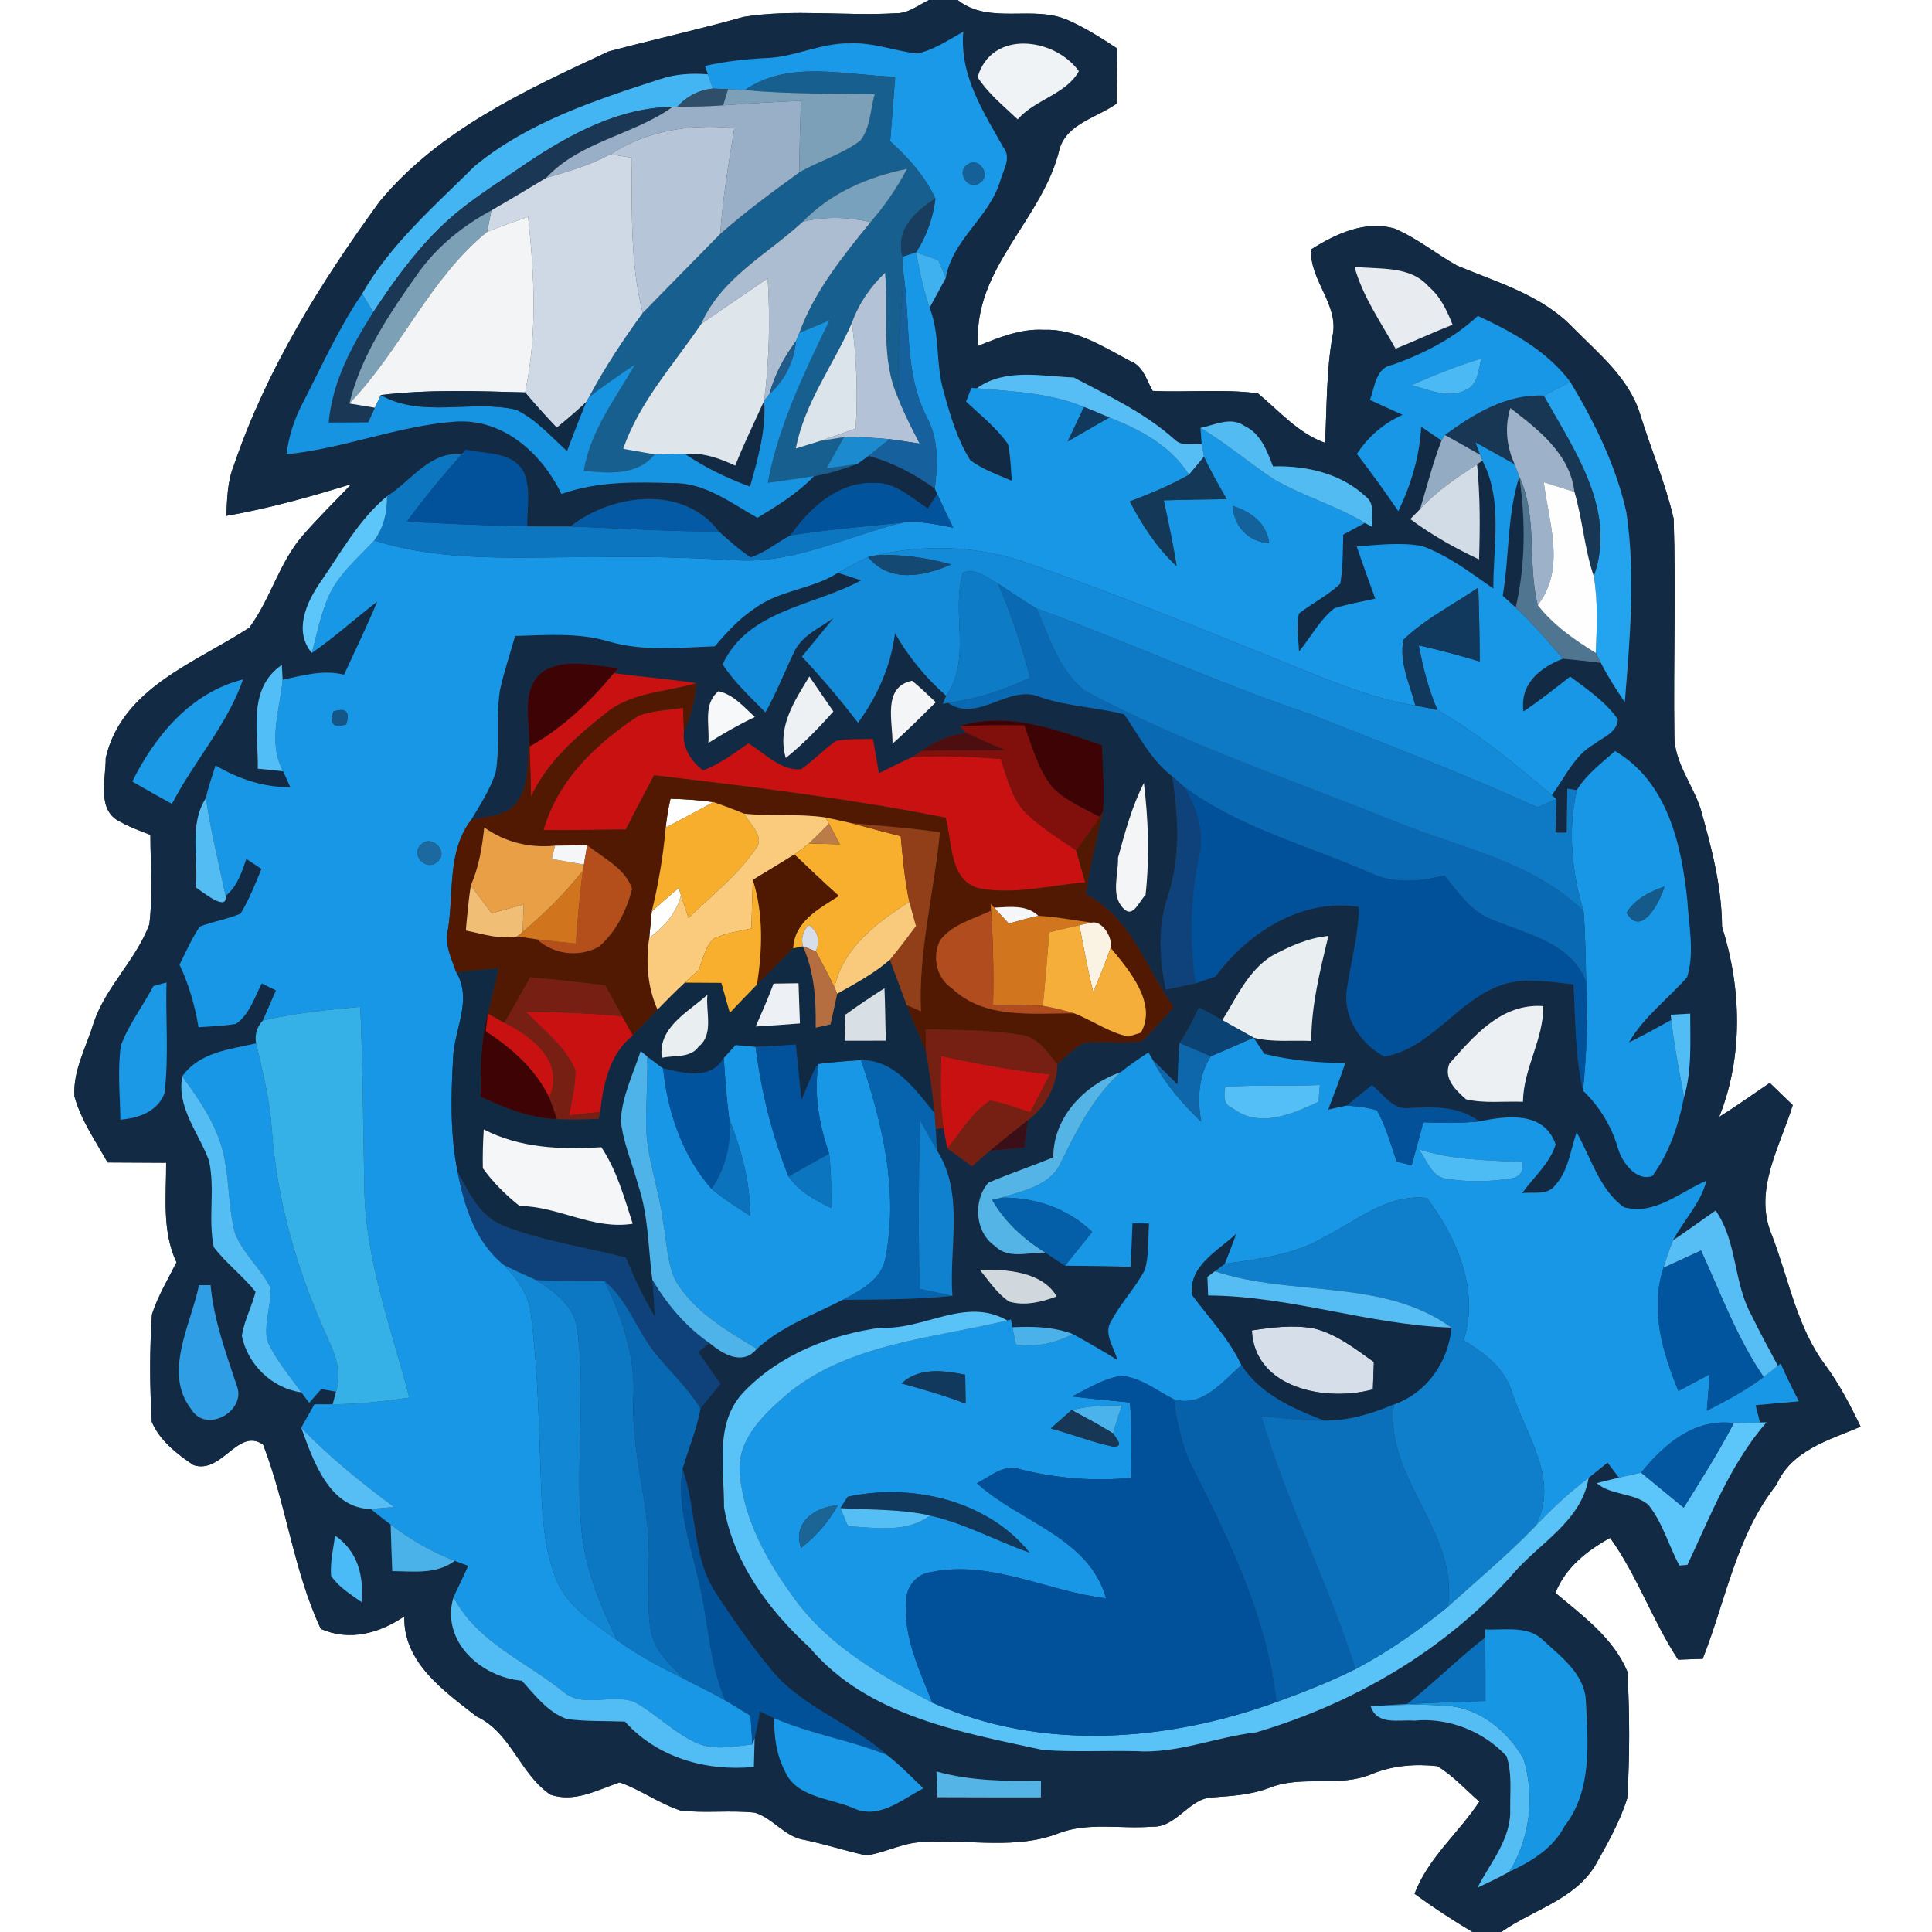 <?xml version="1.0" encoding="UTF-8" ?>
<!DOCTYPE svg PUBLIC "-//W3C//DTD SVG 1.1//EN" "http://www.w3.org/Graphics/SVG/1.1/DTD/svg11.dtd">
<svg width="250pt" height="250pt" viewBox="0 0 250 250" version="1.1" xmlns="http://www.w3.org/2000/svg">
<rect x="0" y="0" width="250" height="250" fill="#333333" stroke="none"/>
<g id="#ffffffff">
<path fill="#ffffff" opacity="1.00" d=" M 0.00 0.00 L 120.21 0.00 C 118.81 0.67 117.50 1.77 115.87 1.72 C 109.33 2.10 102.71 1.15 96.22 2.18 C 90.43 3.82 84.55 5.11 78.74 6.66 C 68.05 11.65 56.82 16.79 49.12 26.08 C 41.48 36.58 34.50 47.78 30.29 60.14 C 29.43 62.24 29.38 64.52 29.29 66.75 C 34.77 65.80 40.15 64.28 45.47 62.64 C 43.39 64.83 41.22 66.94 39.24 69.22 C 36.14 72.74 35.03 77.49 32.26 81.22 C 25.30 85.76 15.76 89.03 13.68 98.09 C 13.70 100.90 12.43 104.96 15.68 106.40 C 16.88 107.08 18.19 107.53 19.46 108.03 C 19.46 111.89 19.80 115.78 19.32 119.62 C 17.60 124.24 13.70 127.65 12.12 132.35 C 11.18 135.47 9.42 138.52 9.63 141.87 C 10.49 144.96 12.36 147.65 13.92 150.42 C 16.45 150.43 18.98 150.45 21.50 150.46 C 21.52 154.77 20.93 159.30 22.84 163.34 C 21.73 165.56 20.42 167.71 19.66 170.09 C 19.35 174.70 19.37 179.36 19.64 183.98 C 20.64 186.38 22.91 188.16 25.04 189.58 C 28.71 190.81 30.81 184.64 34.05 186.94 C 37.06 194.71 37.96 203.17 41.51 210.78 C 45.23 212.41 49.10 211.35 52.32 209.16 C 52.16 215.13 57.46 218.82 61.67 222.11 C 66.13 224.20 67.26 229.53 71.21 232.22 C 74.31 233.31 77.32 231.61 80.19 230.64 C 82.93 231.60 85.31 233.39 88.08 234.29 C 91.27 234.65 94.50 234.21 97.69 234.56 C 100.05 235.29 101.58 237.72 104.12 238.09 C 106.81 238.64 109.42 239.52 112.10 240.09 C 114.75 239.72 117.18 238.23 119.93 238.37 C 125.61 238.01 131.56 239.36 137.00 237.22 C 140.85 235.75 145.04 236.70 149.04 236.37 C 152.30 236.55 153.88 232.54 157.08 232.57 C 159.48 232.39 161.90 232.24 164.17 231.38 C 168.43 229.63 173.24 231.36 177.49 229.57 C 180.17 228.46 183.12 228.22 185.99 228.54 C 188.04 229.77 189.64 231.58 191.43 233.13 C 188.74 237.20 184.81 240.39 183.04 245.06 C 185.46 246.82 187.96 248.47 190.54 250.00 L 0.00 250.00 L 0.00 0.00 Z" />
<path fill="#ffffff" opacity="1.00" d=" M 123.91 0.00 L 250.00 0.00 L 250.00 250.00 L 194.27 250.00 C 198.30 247.14 203.69 245.86 206.40 241.42 C 207.98 238.61 209.61 235.76 210.57 232.68 C 210.90 227.24 210.88 221.76 210.59 216.32 C 208.75 211.93 204.79 209.08 201.27 206.12 C 202.58 202.83 205.34 200.67 208.35 199.00 C 211.88 203.91 213.83 209.72 217.15 214.76 C 218.21 214.72 219.27 214.68 220.33 214.65 C 223.33 207.06 224.68 198.66 229.88 192.12 C 231.80 187.66 236.69 186.35 240.76 184.61 C 239.46 181.89 238.06 179.21 236.29 176.77 C 232.48 171.78 231.47 165.43 229.23 159.70 C 226.88 154.00 230.34 148.38 231.98 143.00 C 230.99 142.04 230.00 141.09 229.01 140.13 C 226.82 141.60 224.69 143.14 222.46 144.53 C 225.59 136.74 225.35 127.84 222.83 119.93 C 222.80 114.69 221.46 109.65 220.05 104.64 C 219.00 101.43 216.61 98.60 216.66 95.09 C 216.53 85.76 216.87 76.43 216.57 67.11 C 215.51 62.53 213.64 58.15 212.25 53.66 C 210.82 48.94 206.89 45.79 203.56 42.42 C 199.55 38.20 193.78 36.56 188.56 34.38 C 185.83 32.85 183.38 30.83 180.49 29.59 C 176.63 28.47 172.86 30.26 169.66 32.27 C 169.43 36.26 173.28 39.40 172.44 43.43 C 171.61 48.01 171.71 52.67 171.46 57.31 C 167.96 56.05 165.55 53.19 162.77 50.90 C 158.26 50.31 153.69 50.80 149.16 50.59 C 148.35 49.18 147.92 47.33 146.23 46.71 C 142.73 44.85 139.13 42.51 135.00 42.68 C 132.04 42.53 129.27 43.67 126.58 44.76 C 125.81 34.77 135.00 28.37 137.11 19.25 C 138.08 15.99 141.97 15.21 144.48 13.41 C 144.51 11.03 144.53 8.65 144.56 6.27 C 142.55 4.94 140.51 3.65 138.31 2.66 C 133.72 0.54 128.11 3.30 123.91 0.00 Z" />
<path fill="#ffffff" opacity="1.00" d=" M 86.14 107.09 C 86.27 105.84 86.48 104.59 86.76 103.36 C 88.61 103.40 90.46 103.54 92.30 103.79 C 90.27 104.93 88.20 106.01 86.14 107.09 Z" />
</g>
<g id="#122a44ff">
<path fill="#122a44" opacity="1.00" d=" M 120.21 0.00 L 123.91 0.00 C 128.11 3.30 133.72 0.54 138.31 2.66 C 140.51 3.65 142.55 4.94 144.56 6.27 C 144.53 8.65 144.51 11.03 144.48 13.41 C 141.97 15.21 138.08 15.99 137.11 19.25 C 135.00 28.37 125.81 34.77 126.58 44.76 C 129.27 43.67 132.04 42.53 135.00 42.68 C 139.13 42.51 142.73 44.85 146.23 46.71 C 147.92 47.33 148.35 49.18 149.16 50.59 C 153.69 50.80 158.26 50.31 162.77 50.90 C 165.55 53.19 167.96 56.05 171.46 57.31 C 171.71 52.67 171.61 48.01 172.44 43.43 C 173.28 39.40 169.43 36.26 169.66 32.27 C 172.86 30.26 176.63 28.47 180.49 29.59 C 183.38 30.83 185.83 32.85 188.56 34.38 C 193.78 36.56 199.55 38.20 203.56 42.42 C 206.89 45.79 210.82 48.94 212.25 53.66 C 213.64 58.15 215.51 62.53 216.57 67.11 C 216.87 76.43 216.53 85.76 216.66 95.09 C 216.61 98.60 219.00 101.43 220.05 104.64 C 221.46 109.65 222.80 114.69 222.83 119.93 C 225.35 127.84 225.59 136.74 222.46 144.53 C 224.69 143.14 226.82 141.60 229.01 140.13 C 230.00 141.09 230.99 142.04 231.98 143.00 C 230.34 148.38 226.88 154.00 229.23 159.70 C 231.47 165.43 232.48 171.78 236.29 176.77 C 238.06 179.21 239.46 181.89 240.76 184.61 C 236.69 186.35 231.80 187.66 229.88 192.12 C 224.68 198.66 223.33 207.06 220.33 214.65 C 219.27 214.68 218.21 214.72 217.15 214.76 C 213.83 209.72 211.88 203.91 208.35 199.00 C 205.34 200.67 202.58 202.83 201.27 206.12 C 204.79 209.08 208.75 211.93 210.59 216.32 C 210.88 221.76 210.90 227.24 210.57 232.68 C 209.61 235.76 207.98 238.61 206.40 241.42 C 203.69 245.86 198.30 247.14 194.27 250.00 L 190.54 250.00 C 187.96 248.47 185.46 246.82 183.04 245.06 C 184.81 240.39 188.74 237.20 191.43 233.13 C 189.64 231.58 188.04 229.77 185.99 228.54 C 183.12 228.22 180.17 228.46 177.49 229.57 C 173.24 231.36 168.43 229.63 164.17 231.38 C 161.90 232.24 159.48 232.39 157.08 232.57 C 153.88 232.54 152.30 236.55 149.04 236.37 C 145.04 236.70 140.85 235.75 137.00 237.22 C 131.56 239.36 125.61 238.01 119.93 238.37 C 117.18 238.23 114.75 239.72 112.10 240.09 C 109.42 239.52 106.81 238.64 104.12 238.09 C 101.58 237.72 100.05 235.29 97.69 234.56 C 94.50 234.21 91.27 234.65 88.08 234.29 C 85.31 233.39 82.93 231.60 80.19 230.64 C 77.32 231.61 74.31 233.31 71.21 232.22 C 67.26 229.53 66.13 224.20 61.67 222.11 C 57.46 218.82 52.16 215.13 52.32 209.16 C 49.10 211.35 45.23 212.41 41.51 210.78 C 37.96 203.17 37.06 194.71 34.05 186.94 C 30.81 184.64 28.71 190.81 25.04 189.58 C 22.91 188.16 20.64 186.38 19.64 183.98 C 19.37 179.36 19.35 174.70 19.66 170.09 C 20.42 167.71 21.73 165.56 22.84 163.34 C 20.93 159.30 21.52 154.77 21.50 150.46 C 18.98 150.45 16.45 150.43 13.92 150.42 C 12.36 147.65 10.49 144.96 9.63 141.87 C 9.42 138.52 11.18 135.47 12.12 132.35 C 13.70 127.65 17.60 124.24 19.32 119.62 C 19.80 115.78 19.46 111.89 19.46 108.03 C 18.19 107.53 16.88 107.08 15.68 106.40 C 12.43 104.96 13.70 100.90 13.68 98.09 C 15.76 89.03 25.30 85.76 32.26 81.22 C 35.03 77.49 36.14 72.74 39.24 69.22 C 41.22 66.94 43.39 64.83 45.47 62.64 C 40.15 64.28 34.77 65.80 29.29 66.75 C 29.38 64.52 29.43 62.24 30.29 60.14 C 34.50 47.78 41.48 36.58 49.12 26.08 C 56.82 16.79 68.05 11.65 78.74 6.66 C 84.55 5.11 90.43 3.82 96.22 2.18 C 102.71 1.15 109.33 2.10 115.87 1.72 C 117.50 1.77 118.81 0.67 120.21 0.00 M 118.67 6.93 C 115.76 6.59 112.95 5.47 109.99 5.61 C 106.23 5.53 102.79 7.42 99.05 7.52 C 96.42 7.65 93.79 7.95 91.22 8.53 L 91.60 9.62 C 89.52 9.44 87.40 9.58 85.42 10.24 C 77.03 12.96 68.37 15.79 61.45 21.47 C 56.24 26.66 50.55 31.55 46.86 38.02 C 43.82 42.46 41.63 47.40 39.17 52.17 C 38.08 54.23 37.37 56.46 37.07 58.78 C 44.51 58.05 51.57 55.06 59.02 54.55 C 65.20 54.19 70.10 58.68 72.66 63.92 C 77.27 62.26 82.22 62.36 87.04 62.51 C 91.17 62.41 94.57 65.08 98.01 67.00 C 100.61 65.43 103.22 63.81 105.35 61.61 C 107.27 61.30 109.12 60.69 110.95 60.03 C 111.31 59.77 112.03 59.25 112.39 58.99 C 115.50 59.82 118.36 61.34 120.96 63.22 L 121.27 63.90 C 120.97 64.37 120.36 65.32 120.06 65.80 C 117.89 64.39 115.78 62.31 113.00 62.50 C 108.39 62.37 104.76 65.76 102.27 69.28 C 100.54 70.19 99.02 71.52 97.14 72.12 C 95.65 71.15 94.33 69.94 93.01 68.76 C 88.44 62.71 79.20 63.86 73.81 68.13 C 71.94 68.11 70.08 68.15 68.21 68.11 C 68.21 65.86 68.66 63.49 67.88 61.32 C 66.54 58.37 62.89 58.80 60.25 58.19 L 59.71 58.81 C 55.70 58.31 53.16 62.28 50.08 64.21 C 46.40 67.26 44.13 71.50 41.44 75.36 C 39.63 77.97 37.98 81.68 40.35 84.49 C 43.31 82.45 45.97 80.02 48.82 77.84 C 47.48 81.04 45.97 84.16 44.52 87.31 C 41.85 86.62 39.18 87.41 36.57 87.96 C 36.55 87.48 36.50 86.52 36.47 86.04 C 31.94 89.14 33.46 94.83 33.36 99.47 C 34.45 99.57 35.55 99.68 36.64 99.80 C 36.87 100.32 37.34 101.36 37.57 101.87 C 34.11 101.89 30.85 100.79 27.89 99.05 C 27.46 100.45 26.95 101.84 26.64 103.28 C 24.43 106.71 25.68 111.00 25.35 114.84 C 26.26 115.44 29.47 118.06 29.19 115.92 C 30.70 114.73 31.27 112.88 31.88 111.14 C 32.53 111.57 33.18 112.01 33.83 112.44 C 33.02 114.41 32.24 116.41 31.13 118.23 C 29.42 118.94 27.58 119.24 25.85 119.90 C 24.82 121.45 24.06 123.16 23.23 124.83 C 24.45 127.39 25.22 130.13 25.69 132.92 C 27.31 132.81 28.94 132.77 30.54 132.48 C 32.29 131.25 32.93 129.07 33.87 127.25 C 34.48 127.55 35.09 127.85 35.70 128.15 C 35.15 129.45 34.58 130.75 34.01 132.05 C 33.23 132.91 32.94 133.90 33.14 135.01 C 29.71 135.80 25.80 136.14 23.59 139.27 C 22.84 143.36 25.73 146.57 27.04 150.19 C 27.87 153.86 26.89 157.72 27.67 161.40 C 29.29 163.49 31.42 165.10 33.07 167.15 C 32.60 169.10 31.58 170.88 31.30 172.88 C 32.05 176.56 35.21 179.66 38.99 180.17 C 39.25 180.51 39.76 181.19 40.01 181.52 C 40.41 181.08 41.19 180.18 41.58 179.74 C 42.06 179.83 43.00 180.00 43.48 180.09 C 43.37 180.50 43.16 181.30 43.05 181.71 C 42.46 181.71 41.28 181.71 40.69 181.71 C 40.12 182.72 39.55 183.73 38.98 184.75 C 40.53 189.00 42.61 195.18 47.98 195.26 C 48.82 195.94 49.67 196.62 50.55 197.27 C 50.61 199.28 50.68 201.29 50.76 203.30 C 53.51 203.33 56.48 203.75 58.84 201.97 C 59.28 202.13 60.15 202.46 60.59 202.62 C 59.97 203.97 59.34 205.32 58.69 206.66 C 56.99 212.35 62.23 217.03 67.53 217.48 C 69.23 219.36 70.88 221.57 73.35 222.44 C 75.84 222.78 78.37 222.67 80.87 222.77 C 85.06 227.46 91.43 229.24 97.55 228.64 C 97.59 227.38 97.62 226.12 97.65 224.86 C 97.93 223.73 98.15 222.59 98.32 221.44 C 98.93 221.75 99.55 222.04 100.18 222.33 C 100.17 224.62 100.43 226.97 101.50 229.03 C 102.90 232.59 107.30 232.64 110.36 233.94 C 113.68 235.54 116.68 232.86 119.48 231.41 C 117.94 229.95 116.47 228.40 114.78 227.10 C 110.17 222.94 103.88 221.00 99.86 216.14 C 97.28 213.01 94.94 209.67 92.72 206.28 C 89.46 201.47 90.22 195.37 88.32 190.08 C 89.07 187.46 90.19 184.95 90.63 182.26 C 91.49 181.19 92.35 180.13 93.22 179.07 C 92.26 177.69 91.31 176.32 90.35 174.96 C 90.71 174.66 91.43 174.08 91.79 173.78 C 93.58 175.26 96.08 176.75 97.94 174.54 C 101.14 171.62 105.25 170.13 109.05 168.20 C 113.78 168.15 118.52 168.17 123.24 167.68 C 122.77 161.44 124.83 154.48 121.24 148.87 C 121.20 148.17 121.12 146.78 121.08 146.08 L 122.09 145.96 C 122.21 146.62 122.47 147.94 122.59 148.61 C 123.66 149.37 124.72 150.14 125.78 150.91 C 126.54 150.24 127.30 149.58 128.07 148.93 C 129.56 148.77 131.06 148.62 132.56 148.48 C 132.71 147.30 132.86 146.12 133.01 144.95 C 135.27 143.28 136.74 140.55 136.82 137.74 C 137.88 136.76 138.90 135.70 140.17 134.98 C 142.67 134.67 145.22 135.13 147.72 134.75 C 149.21 133.38 150.52 131.82 151.86 130.31 C 148.26 125.28 146.43 118.74 140.52 115.75 C 141.01 112.12 141.94 108.57 142.74 104.99 C 142.94 102.14 142.69 99.28 142.59 96.42 C 136.70 94.46 130.45 91.98 124.19 93.97 L 125.03 94.82 C 122.93 95.11 120.96 95.92 119.25 97.15 C 118.95 97.35 118.34 97.77 118.04 97.98 C 116.58 98.63 115.17 99.37 113.73 100.06 C 113.47 98.58 113.21 97.10 112.96 95.63 C 111.36 95.67 109.75 95.60 108.17 95.88 C 106.58 97.01 105.24 98.44 103.65 99.56 C 100.97 99.74 98.98 97.47 96.84 96.20 C 94.97 97.49 93.13 98.88 90.99 99.70 C 89.34 98.47 88.24 96.68 88.50 94.58 C 89.46 92.65 89.91 90.54 90.13 88.41 C 86.58 87.86 83.00 87.61 79.44 87.11 L 80.01 86.46 C 76.93 86.14 73.54 85.19 70.63 86.66 C 67.46 88.58 68.42 92.68 68.48 95.75 C 68.15 98.45 68.62 101.57 66.85 103.85 C 65.51 105.72 62.95 105.58 60.95 106.12 C 62.14 104.12 63.44 102.14 64.15 99.90 C 64.73 96.40 64.14 92.83 64.69 89.34 C 65.19 86.95 66.01 84.64 66.65 82.29 C 70.74 82.19 74.92 81.82 78.89 83.04 C 83.31 84.31 87.97 83.79 92.50 83.63 C 94.05 81.80 95.70 80.01 97.72 78.68 C 100.92 76.34 105.12 76.25 108.42 74.12 C 109.43 74.44 110.43 74.76 111.43 75.10 C 105.33 78.42 96.79 78.90 93.51 85.96 C 95.03 88.30 97.10 90.20 99.05 92.17 C 100.45 89.68 101.49 87.02 102.72 84.45 C 103.68 82.27 106.00 81.29 107.85 79.99 C 106.50 81.65 105.13 83.31 103.77 84.96 C 106.32 87.70 108.76 90.55 111.03 93.53 C 113.52 90.10 115.29 86.18 115.81 81.94 C 117.56 84.99 119.80 87.72 122.44 90.04 L 122.00 91.06 L 122.66 90.95 C 126.65 93.63 130.56 88.37 134.70 90.24 C 138.20 91.41 141.92 91.52 145.47 92.43 C 147.40 95.21 148.93 98.34 151.67 100.44 C 152.51 105.62 152.78 110.98 151.10 116.03 C 149.80 119.93 150.00 124.08 150.87 128.05 C 152.15 127.78 153.43 127.51 154.71 127.24 C 155.36 127.02 156.65 126.57 157.29 126.35 C 161.53 120.63 168.46 116.19 175.83 117.35 C 175.82 120.97 174.80 124.45 174.29 128.00 C 173.74 131.59 176.05 135.09 179.14 136.72 C 185.32 135.62 188.62 129.31 194.43 127.41 C 197.41 126.42 200.58 127.07 203.61 127.37 C 203.87 131.96 203.81 136.61 204.83 141.12 C 207.01 143.20 208.57 145.80 209.40 148.70 C 209.93 150.47 211.81 152.93 213.81 152.17 C 216.01 149.19 217.21 145.58 217.91 141.97 C 218.96 138.46 218.70 134.77 218.71 131.16 C 218.08 131.20 216.82 131.27 216.19 131.31 L 216.27 131.97 C 214.46 132.98 212.64 133.98 210.78 134.90 C 212.69 131.57 215.82 129.28 218.31 126.44 C 219.30 123.24 218.53 119.80 218.34 116.53 C 217.59 109.29 215.75 101.14 208.98 97.19 C 207.23 98.76 205.27 100.20 204.04 102.24 L 202.81 102.06 C 202.78 103.95 202.76 105.85 202.73 107.75 C 202.37 107.74 201.64 107.74 201.27 107.74 C 201.31 106.29 201.35 104.84 201.40 103.40 L 200.80 102.89 C 202.52 100.60 203.71 97.72 206.32 96.26 C 207.49 95.36 209.24 94.80 209.35 93.07 C 207.74 90.79 205.39 89.20 203.18 87.55 C 201.20 89.10 199.22 90.67 197.13 92.07 C 196.65 88.50 199.22 86.41 202.24 85.23 C 203.88 85.39 205.51 85.56 207.15 85.77 C 208.05 87.54 209.13 89.22 210.25 90.86 C 210.90 82.70 211.66 74.44 210.45 66.29 C 209.11 60.27 206.35 54.68 203.19 49.41 C 200.16 45.39 195.70 42.96 191.23 40.88 C 188.08 43.82 184.22 45.77 180.20 47.21 C 178.00 47.58 177.92 50.08 177.27 51.75 C 178.67 52.40 180.08 53.04 181.50 53.68 C 179.05 54.77 177.04 56.51 175.58 58.74 C 177.44 61.15 179.23 63.62 180.94 66.14 C 182.60 62.70 183.69 59.03 183.90 55.21 C 184.77 55.81 185.65 56.41 186.53 57.01 C 185.41 59.89 184.66 62.91 183.76 65.87 C 183.45 66.20 182.81 66.85 182.49 67.17 C 185.26 69.23 188.27 70.92 191.39 72.39 C 191.52 68.29 191.54 64.18 191.13 60.10 L 191.81 59.59 C 194.52 64.71 193.20 70.63 193.24 76.16 C 190.28 74.11 187.37 71.84 183.94 70.64 C 181.17 70.15 178.34 70.52 175.56 70.70 C 176.32 72.97 177.15 75.22 177.96 77.47 C 176.19 77.86 174.39 78.16 172.66 78.72 C 170.75 80.22 169.63 82.46 168.09 84.30 C 168.04 82.67 167.68 80.99 168.09 79.38 C 169.83 78.05 171.81 77.04 173.43 75.54 C 173.78 73.44 173.75 71.30 173.82 69.17 C 174.52 68.80 175.92 68.04 176.62 67.67 L 177.60 68.20 C 177.46 66.88 177.97 65.21 176.74 64.26 C 173.53 61.25 169.02 60.23 164.72 60.35 C 163.95 58.32 163.13 56.08 161.00 55.10 C 159.26 53.87 157.16 55.01 155.34 55.37 C 155.38 55.90 155.46 56.96 155.50 57.49 C 154.37 57.36 152.97 57.79 152.05 56.93 C 148.21 53.45 143.48 51.25 138.95 48.85 C 134.79 48.68 130.01 47.61 126.40 50.25 L 125.70 50.19 C 125.52 50.64 125.18 51.53 125.01 51.97 C 126.89 53.73 128.95 55.35 130.44 57.48 C 130.77 59.03 130.80 60.63 130.93 62.22 C 129.10 61.42 127.16 60.76 125.55 59.55 C 123.87 56.88 122.98 53.82 122.15 50.81 C 121.03 47.23 121.68 43.34 120.29 39.82 C 120.99 38.54 121.68 37.26 122.38 35.98 C 123.23 30.96 128.05 28.13 129.44 23.36 C 129.81 22.01 130.89 20.46 129.87 19.14 C 127.24 14.47 124.14 9.74 124.65 4.10 C 122.73 5.17 120.85 6.47 118.67 6.93 M 126.50 9.99 C 127.87 12.11 129.87 13.72 131.69 15.44 C 133.91 12.87 138.00 12.18 139.60 9.20 C 136.42 4.83 128.28 3.81 126.50 9.99 M 175.27 34.52 C 176.34 38.38 178.66 41.67 180.59 45.12 C 183.07 44.13 185.48 42.99 187.96 42.02 C 187.25 40.21 186.40 38.38 184.88 37.10 C 182.50 34.34 178.52 34.88 175.27 34.52 M 17.12 101.13 C 18.82 102.11 20.53 103.08 22.25 104.02 C 25.09 98.52 29.38 93.83 31.45 87.92 C 24.73 89.60 20.08 95.17 17.12 101.13 M 101.68 98.08 C 103.93 96.28 105.93 94.21 107.84 92.06 C 106.81 90.55 105.77 89.04 104.73 87.54 C 102.77 90.77 100.53 94.09 101.68 98.08 M 115.49 96.23 C 117.43 94.53 119.25 92.68 121.09 90.87 C 120.08 89.93 119.10 88.96 118.02 88.09 C 114.14 88.89 115.55 93.42 115.49 96.23 M 91.66 96.13 C 93.61 94.91 95.60 93.76 97.68 92.78 C 96.26 91.49 94.94 89.89 92.98 89.44 C 90.93 91.09 91.86 93.87 91.66 96.13 M 144.67 111.01 C 144.75 113.13 143.70 115.81 145.33 117.51 C 146.63 118.94 147.37 116.60 148.23 115.83 C 148.76 111.03 148.60 106.12 148.02 101.32 C 146.46 104.37 145.57 107.72 144.67 111.01 M 164.58 123.69 C 161.50 125.61 160.03 129.04 158.17 132.01 C 157.17 131.44 156.17 130.86 155.14 130.38 C 154.36 131.94 153.63 133.54 152.62 134.97 C 152.49 136.75 152.42 138.54 152.36 140.33 C 151.30 139.26 150.24 138.19 149.16 137.14 L 148.61 136.18 C 147.39 137.00 146.16 137.80 145.02 138.74 C 140.36 140.34 136.26 144.59 136.30 149.75 C 133.52 150.92 130.65 151.85 127.89 153.05 C 125.88 155.35 126.14 159.49 128.78 161.26 C 130.50 162.99 133.13 162.00 135.28 162.10 C 136.12 162.67 136.97 163.22 137.81 163.78 C 140.64 163.80 143.47 163.82 146.29 163.93 C 146.40 162.05 146.47 160.17 146.54 158.29 C 147.08 158.30 148.15 158.31 148.69 158.32 C 148.54 160.33 148.72 162.42 148.12 164.37 C 146.91 166.67 145.06 168.56 143.85 170.86 C 142.69 172.50 144.18 174.33 144.58 175.98 C 142.69 174.80 140.77 173.70 138.82 172.63 C 136.32 171.68 133.63 171.61 131.00 171.75 L 130.81 170.75 L 130.33 170.87 C 124.96 167.75 119.55 172.14 113.99 171.80 C 107.45 172.69 100.79 175.32 96.18 180.19 C 92.41 184.19 93.73 190.08 93.69 195.05 C 94.95 202.25 99.46 208.34 104.76 213.19 C 112.23 222.04 124.27 224.13 134.97 226.45 C 138.97 226.74 142.99 226.51 146.99 226.60 C 152.32 226.96 157.31 224.76 162.54 224.17 C 175.12 220.45 186.97 213.59 195.72 203.72 C 199.14 199.69 204.65 196.85 205.57 191.23 C 206.39 190.58 207.21 189.92 208.02 189.26 C 208.39 189.75 209.12 190.72 209.48 191.20 C 208.76 191.38 207.33 191.74 206.61 191.92 C 208.54 193.54 211.40 193.13 213.30 194.72 C 215.15 197.04 215.93 199.99 217.31 202.58 C 217.57 202.56 218.09 202.51 218.35 202.49 C 221.35 196.14 223.91 189.42 228.58 184.05 L 227.74 184.07 C 227.60 183.51 227.31 182.39 227.17 181.83 C 229.03 181.66 230.90 181.50 232.77 181.33 C 231.94 179.72 231.15 178.10 230.41 176.45 L 230.06 176.74 C 228.90 174.58 227.73 172.43 226.66 170.23 C 224.27 165.96 224.85 160.74 222.00 156.64 C 220.16 157.93 218.34 159.24 216.49 160.50 C 217.86 157.88 220.07 155.73 220.81 152.78 C 217.39 154.24 214.10 157.32 210.12 156.21 C 206.94 153.89 205.89 149.82 204.01 146.53 C 203.21 148.84 202.97 151.49 201.25 153.36 C 200.25 154.74 198.40 154.20 196.96 154.39 C 198.44 152.33 200.53 150.57 201.30 148.09 C 199.77 143.72 195.04 144.40 191.42 145.10 C 188.73 143.10 185.46 143.20 182.29 143.38 C 180.18 143.65 178.99 141.54 177.53 140.42 C 176.43 141.29 175.34 142.17 174.26 143.06 C 173.66 143.20 172.46 143.46 171.86 143.59 C 172.63 141.60 173.39 139.60 174.07 137.57 C 170.55 137.51 167.02 137.23 163.60 136.37 C 163.25 135.85 162.56 134.79 162.21 134.27 C 164.63 134.91 167.20 134.58 169.68 134.70 C 169.68 130.05 170.82 125.59 171.89 121.11 C 169.28 121.37 166.86 122.45 164.58 123.69 M 19.86 127.59 C 18.49 130.18 16.66 132.54 15.64 135.30 C 15.20 138.47 15.53 141.69 15.58 144.88 C 17.92 144.69 20.38 143.85 21.29 141.46 C 21.85 136.71 21.42 131.90 21.54 127.13 C 21.12 127.24 20.28 127.47 19.86 127.59 M 187.55 137.63 C 186.77 139.59 188.38 141.07 189.70 142.25 C 192.10 142.81 194.62 142.47 197.07 142.57 C 197.12 138.25 199.74 134.53 199.70 130.19 C 194.31 129.80 190.77 134.00 187.55 137.63 M 126.81 164.34 C 127.99 165.77 129.03 167.41 130.61 168.44 C 132.66 169.01 134.80 168.48 136.73 167.76 C 134.91 164.57 130.20 164.19 126.81 164.34 M 25.75 166.30 C 24.72 171.38 21.09 177.60 24.72 182.32 C 26.66 185.58 31.79 182.62 30.69 179.46 C 29.26 175.15 27.67 170.86 27.25 166.30 C 26.88 166.30 26.12 166.30 25.75 166.30 M 43.36 198.71 C 43.13 200.43 42.71 202.15 42.84 203.90 C 43.81 205.37 45.37 206.29 46.78 207.31 C 47.11 203.95 46.27 200.68 43.36 198.71 M 192.18 210.85 L 192.19 211.89 C 188.69 214.61 185.57 217.77 182.08 220.50 C 180.95 220.55 179.82 220.63 178.69 220.71 L 177.37 220.79 C 178.19 223.30 180.98 222.49 182.99 222.65 C 187.40 222.21 191.97 224.02 194.95 227.26 C 195.68 229.44 195.39 231.80 195.42 234.07 C 195.57 237.95 192.86 241.01 191.18 244.27 C 192.57 243.61 193.97 242.96 195.31 242.20 C 198.15 240.88 200.95 239.19 202.44 236.32 C 206.06 231.66 205.49 225.48 205.20 219.96 C 204.97 216.60 202.03 214.40 199.74 212.31 C 197.74 210.27 194.72 210.98 192.18 210.85 M 121.18 229.23 C 121.21 230.34 121.24 231.45 121.28 232.56 C 125.75 232.58 130.22 232.58 134.69 232.58 C 134.69 232.04 134.70 230.95 134.70 230.41 C 130.16 230.51 125.58 230.46 121.18 229.23 Z" />
<path fill="#122a44" opacity="1.00" d=" M 95.14 60.25 C 96.26 57.39 97.63 54.64 98.89 51.84 C 99.14 55.65 98.09 59.35 97.05 62.97 C 94.09 61.89 91.24 60.51 88.63 58.74 C 90.93 58.52 93.09 59.30 95.14 60.25 Z" />
<path fill="#122a44" opacity="1.00" d=" M 194.45 77.09 C 195.33 71.97 194.99 66.65 196.60 61.67 C 197.41 67.30 197.42 73.06 196.13 78.62 C 195.71 78.24 194.87 77.47 194.45 77.09 Z" />
</g>
<g id="#1999e7ff">
<path fill="#1999e7" opacity="1.00" d=" M 118.67 6.93 C 120.85 6.47 122.73 5.17 124.65 4.10 C 124.14 9.74 127.24 14.47 129.87 19.14 C 130.89 20.46 129.81 22.01 129.44 23.36 C 128.05 28.13 123.23 30.96 122.38 35.98 C 122.14 35.41 121.67 34.25 121.43 33.67 C 120.71 33.42 119.27 32.91 118.55 32.65 C 119.90 30.55 120.75 28.17 121.04 25.69 C 119.69 22.80 117.54 20.40 115.19 18.28 C 115.41 15.50 115.63 12.72 115.83 9.93 C 109.40 9.76 102.08 7.69 96.38 11.66 C 95.83 11.63 94.75 11.57 94.21 11.54 C 93.72 11.52 92.74 11.48 92.25 11.46 C 92.09 11.00 91.76 10.08 91.60 9.62 L 91.22 8.53 C 93.79 7.95 96.42 7.65 99.05 7.52 C 102.79 7.42 106.23 5.53 109.99 5.61 C 112.95 5.47 115.76 6.59 118.67 6.93 M 125.16 21.32 C 123.64 22.32 125.38 24.80 126.82 23.64 C 128.35 22.64 126.60 20.16 125.16 21.32 Z" />
</g>
<g id="#f0f3f6ff">
<path fill="#f0f3f6" opacity="1.00" d=" M 126.50 9.99 C 128.28 3.81 136.42 4.83 139.60 9.20 C 138.00 12.18 133.91 12.87 131.69 15.44 C 129.87 13.72 127.87 12.11 126.50 9.99 Z" />
</g>
<g id="#175f8eff">
<path fill="#175f8e" opacity="1.00" d=" M 96.38 11.66 C 102.08 7.69 109.40 9.76 115.83 9.93 C 115.63 12.72 115.41 15.50 115.19 18.28 C 117.54 20.40 119.69 22.80 121.04 25.69 C 118.39 27.38 115.84 29.76 116.80 33.23 C 116.83 33.79 116.89 34.90 116.92 35.45 C 116.62 40.84 116.02 46.24 116.28 51.65 C 113.89 46.52 114.99 40.74 114.53 35.29 C 112.63 37.11 111.12 39.28 110.24 41.77 C 107.86 47.21 104.11 52.09 102.98 58.04 C 103.77 57.79 105.34 57.31 106.13 57.06 C 106.90 56.94 108.43 56.69 109.20 56.57 C 108.45 57.91 107.70 59.26 106.95 60.60 C 108.29 60.43 109.62 60.24 110.95 60.03 C 109.12 60.69 107.27 61.30 105.35 61.61 C 103.35 61.92 101.35 62.18 99.35 62.47 C 100.75 55.04 104.07 48.21 107.33 41.46 C 106.03 42.00 104.73 42.55 103.43 43.08 C 105.40 37.67 109.06 33.16 112.64 28.75 C 114.49 26.64 116.06 24.32 117.38 21.85 C 112.36 22.86 107.48 24.95 103.88 28.69 C 99.30 32.92 93.34 35.94 90.73 41.93 C 87.17 47.19 82.75 51.97 80.64 58.08 C 81.66 58.26 83.70 58.62 84.72 58.80 C 82.38 61.60 78.79 61.22 75.54 60.93 C 76.39 55.76 79.64 51.58 82.18 47.16 C 80.16 48.52 78.15 49.89 76.22 51.38 C 78.24 47.57 80.63 43.97 83.17 40.49 C 86.51 37.08 89.85 33.66 93.20 30.27 C 96.44 27.41 99.93 24.85 103.42 22.31 C 105.99 20.82 108.94 20.01 111.32 18.20 C 112.65 16.54 112.61 14.19 113.19 12.20 C 107.58 12.10 101.97 12.17 96.38 11.66 Z" />
</g>
<g id="#43b5f3ff">
<path fill="#43b5f3" opacity="1.00" d=" M 85.42 10.24 C 87.40 9.58 89.52 9.44 91.60 9.62 C 91.76 10.08 92.09 11.00 92.25 11.46 C 90.44 11.64 88.86 12.47 87.65 13.81 L 87.04 13.83 C 80.11 13.91 73.77 17.35 68.15 21.11 C 64.23 23.83 60.08 26.28 56.70 29.69 C 53.45 32.89 50.80 36.62 48.29 40.41 C 47.94 39.81 47.22 38.62 46.86 38.02 C 50.55 31.55 56.24 26.66 61.45 21.47 C 68.37 15.79 77.03 12.96 85.42 10.24 Z" />
</g>
<g id="#2e4e6aff">
<path fill="#2e4e6a" opacity="1.00" d=" M 87.65 13.81 C 88.86 12.47 90.44 11.64 92.25 11.46 C 92.74 11.48 93.72 11.52 94.21 11.54 C 94.06 12.06 93.74 13.11 93.58 13.63 C 91.61 13.79 89.63 13.80 87.65 13.81 Z" />
</g>
<g id="#7ba0b7ff">
<path fill="#7ba0b7" opacity="1.00" d=" M 94.21 11.54 C 94.75 11.57 95.83 11.63 96.38 11.66 C 101.97 12.17 107.58 12.10 113.19 12.20 C 112.61 14.19 112.65 16.54 111.32 18.20 C 108.94 20.01 105.99 20.82 103.42 22.31 C 103.45 19.22 103.54 16.13 103.64 13.05 C 100.29 13.18 96.93 13.38 93.58 13.63 C 93.74 13.11 94.06 12.06 94.21 11.54 Z" />
</g>
<g id="#1a3856ff">
<path fill="#1a3856" opacity="1.00" d=" M 68.15 21.11 C 73.77 17.35 80.11 13.91 87.04 13.83 C 81.90 17.51 75.11 18.25 70.67 23.02 C 68.31 24.44 65.96 25.86 63.58 27.23 C 59.94 29.19 56.65 31.83 54.21 35.20 C 50.50 40.44 46.76 45.88 45.21 52.21 C 46.31 52.39 47.42 52.58 48.52 52.76 C 48.30 53.24 47.86 54.19 47.65 54.66 C 45.94 54.67 44.23 54.67 42.53 54.68 C 43.00 49.44 45.50 44.75 48.29 40.41 C 50.80 36.62 53.45 32.89 56.70 29.69 C 60.08 26.28 64.23 23.83 68.15 21.11 Z" />
</g>
<g id="#99aec7ff">
<path fill="#99aec7" opacity="1.00" d=" M 93.58 13.63 C 96.93 13.38 100.29 13.18 103.64 13.05 C 103.54 16.13 103.45 19.22 103.42 22.31 C 99.93 24.85 96.44 27.41 93.20 30.27 C 93.52 25.67 94.27 21.12 95.03 16.58 C 89.45 15.99 83.77 16.86 79.00 19.96 C 76.37 21.35 73.52 22.21 70.67 23.02 C 75.11 18.25 81.90 17.51 87.04 13.83 L 87.65 13.81 C 89.63 13.80 91.61 13.79 93.58 13.63 Z" />
</g>
<g id="#b6c5d7ff">
<path fill="#b6c5d7" opacity="1.00" d=" M 79.00 19.96 C 83.77 16.86 89.45 15.99 95.03 16.58 C 94.27 21.12 93.52 25.67 93.20 30.27 C 89.85 33.66 86.51 37.08 83.17 40.49 C 81.49 33.93 81.81 27.12 81.71 20.41 C 81.04 20.30 79.68 20.07 79.00 19.96 Z" />
</g>
<g id="#ced9e5ff">
<path fill="#ced9e5" opacity="1.00" d=" M 70.67 23.02 C 73.52 22.21 76.37 21.35 79.00 19.96 C 79.68 20.07 81.04 20.30 81.71 20.41 C 81.81 27.12 81.49 33.93 83.17 40.49 C 80.63 43.97 78.24 47.57 76.22 51.38 L 75.85 52.03 C 74.64 53.20 73.34 54.28 72.04 55.35 C 70.64 53.86 69.26 52.35 67.95 50.78 C 69.54 43.30 69.15 35.60 68.34 28.05 C 66.56 28.68 64.78 29.28 63.04 30.00 C 63.17 29.31 63.44 27.92 63.58 27.23 C 65.96 25.86 68.31 24.44 70.67 23.02 Z" />
</g>
<g id="#156197ff">
<path fill="#156197" opacity="1.00" d=" M 125.16 21.32 C 126.60 20.16 128.35 22.64 126.82 23.64 C 125.38 24.80 123.64 22.32 125.16 21.32 Z" />
</g>
<g id="#77a1bdff">
<path fill="#77a1bd" opacity="1.00" d=" M 103.88 28.69 C 107.48 24.95 112.36 22.86 117.38 21.85 C 116.06 24.32 114.49 26.64 112.64 28.75 C 109.76 28.06 106.76 27.99 103.88 28.69 Z" />
</g>
<g id="#183d5eff">
<path fill="#183d5e" opacity="1.00" d=" M 116.80 33.23 C 115.84 29.76 118.39 27.38 121.04 25.69 C 120.75 28.17 119.90 30.55 118.55 32.65 C 118.11 32.80 117.24 33.09 116.80 33.23 Z" />
</g>
<g id="#acbdd1ff">
<path fill="#acbdd1" opacity="1.00" d=" M 103.88 28.69 C 106.76 27.99 109.76 28.06 112.64 28.75 C 109.06 33.16 105.40 37.67 103.43 43.08 C 103.32 43.35 103.10 43.89 102.99 44.16 C 101.46 46.22 100.23 48.49 99.57 50.99 C 99.40 51.20 99.06 51.63 98.89 51.84 C 99.54 46.59 99.67 41.29 99.34 36.01 C 96.48 38.00 93.58 39.92 90.73 41.93 C 93.34 35.94 99.30 32.92 103.88 28.69 Z" />
</g>
<g id="#7ca1b7ff">
<path fill="#7ca1b7" opacity="1.00" d=" M 54.21 35.20 C 56.65 31.83 59.94 29.19 63.58 27.23 C 63.44 27.92 63.17 29.31 63.04 30.00 C 55.58 36.06 51.84 45.35 45.21 52.21 C 46.76 45.88 50.50 40.44 54.21 35.20 Z" />
</g>
<g id="#f2f4f6ff">
<path fill="#f2f4f6" opacity="1.00" d=" M 63.04 30.00 C 64.78 29.28 66.56 28.68 68.34 28.05 C 69.15 35.60 69.54 43.30 67.95 50.78 C 61.72 50.61 55.46 50.37 49.27 51.12 C 49.08 51.53 48.71 52.35 48.52 52.76 C 47.42 52.58 46.31 52.39 45.21 52.21 C 51.84 45.35 55.58 36.06 63.04 30.00 Z" />
</g>
<g id="#1797e5ff">
<path fill="#1797e5" opacity="1.00" d=" M 116.80 33.23 C 117.24 33.09 118.11 32.80 118.55 32.65 C 118.96 35.08 119.50 37.48 120.29 39.82 C 121.68 43.34 121.03 47.23 122.15 50.81 C 122.98 53.82 123.87 56.88 125.55 59.55 C 127.16 60.76 129.10 61.42 130.93 62.22 C 130.80 60.63 130.77 59.03 130.44 57.48 C 128.95 55.35 126.89 53.73 125.01 51.97 C 125.18 51.53 125.52 50.64 125.70 50.19 L 126.40 50.25 C 131.07 50.65 135.88 50.83 140.27 52.67 C 139.57 54.15 138.86 55.63 138.16 57.12 C 139.95 56.10 141.74 55.06 143.53 54.03 C 147.55 55.57 151.49 57.69 153.86 61.43 C 151.42 62.82 148.81 63.88 146.20 64.89 C 147.80 67.96 149.70 70.89 152.25 73.25 C 151.81 70.40 151.19 67.57 150.59 64.74 C 153.30 64.66 156.02 64.61 158.73 64.59 C 157.70 62.79 156.67 60.98 155.79 59.11 C 155.72 58.71 155.57 57.90 155.50 57.49 C 155.46 56.96 155.38 55.90 155.34 55.37 C 158.67 57.35 161.60 59.89 164.83 62.01 C 168.60 64.21 172.87 65.39 176.62 67.67 C 175.92 68.04 174.52 68.80 173.82 69.17 C 173.75 71.30 173.78 73.44 173.43 75.54 C 171.81 77.04 169.83 78.05 168.09 79.38 C 167.68 80.99 168.04 82.67 168.09 84.30 C 169.63 82.46 170.75 80.22 172.66 78.72 C 174.39 78.16 176.19 77.86 177.96 77.47 C 177.15 75.22 176.32 72.97 175.56 70.70 C 178.34 70.52 181.17 70.15 183.94 70.64 C 187.37 71.84 190.28 74.11 193.24 76.16 C 193.20 70.63 194.52 64.71 191.81 59.59 L 191.52 58.85 C 191.36 58.44 191.05 57.63 190.90 57.22 C 192.60 58.15 194.29 59.12 195.99 60.06 C 196.14 60.47 196.45 61.27 196.60 61.67 C 194.99 66.65 195.33 71.97 194.45 77.09 C 194.87 77.47 195.71 78.24 196.13 78.62 C 198.32 80.67 200.30 82.94 202.24 85.23 C 199.22 86.41 196.65 88.50 197.13 92.07 C 199.22 90.67 201.20 89.10 203.18 87.55 C 205.39 89.20 207.74 90.79 209.35 93.07 C 209.24 94.80 207.49 95.36 206.32 96.26 C 203.71 97.72 202.52 100.60 200.80 102.89 C 196.11 98.93 191.37 94.96 186.02 91.89 C 184.84 89.22 184.14 86.37 183.59 83.51 C 186.24 84.10 188.87 84.81 191.48 85.60 C 191.46 82.40 191.40 79.21 191.29 76.03 C 188.06 78.25 184.47 80.03 181.62 82.76 C 180.99 85.69 182.45 88.52 183.15 91.31 C 178.02 90.44 173.15 88.54 168.36 86.58 C 156.68 81.86 145.01 77.06 133.11 72.91 C 126.79 70.65 119.90 70.34 113.37 71.86 L 112.33 72.08 C 111.00 72.70 109.71 73.41 108.42 74.12 C 105.12 76.25 100.92 76.34 97.72 78.68 C 95.70 80.01 94.05 81.80 92.50 83.63 C 87.97 83.79 83.31 84.31 78.89 83.04 C 74.92 81.82 70.74 82.19 66.65 82.29 C 66.01 84.64 65.19 86.95 64.69 89.34 C 64.14 92.83 64.73 96.40 64.15 99.90 C 63.44 102.14 62.14 104.12 60.95 106.12 C 57.84 110.21 58.75 115.50 57.97 120.26 C 57.51 122.19 58.39 124.02 59.03 125.79 C 61.19 129.36 58.76 133.20 58.63 136.94 C 58.35 141.80 58.24 146.75 59.20 151.55 C 60.07 156.07 61.50 160.73 65.25 163.72 C 66.92 165.49 68.47 167.56 68.70 170.08 C 69.71 178.01 69.76 186.02 70.09 194.00 C 70.29 197.67 70.66 201.44 72.19 204.84 C 73.73 208.17 77.01 210.13 79.85 212.24 C 82.60 214.26 85.65 215.82 88.70 217.34 C 90.41 218.23 92.16 219.06 93.84 220.02 C 94.93 220.68 96.02 221.35 97.12 222.01 C 97.18 222.94 97.30 224.80 97.36 225.73 C 95.09 225.97 92.68 226.49 90.47 225.68 C 87.35 224.40 85.02 221.84 82.10 220.23 C 79.21 219.12 75.64 221.04 73.04 219.04 C 68.14 215.00 61.77 212.59 58.69 206.66 C 59.34 205.32 59.97 203.97 60.59 202.62 C 60.15 202.46 59.28 202.13 58.84 201.97 C 55.87 200.81 53.08 199.22 50.55 197.27 C 49.67 196.62 48.82 195.94 47.98 195.26 C 48.73 195.19 50.24 195.07 50.99 195.01 C 46.76 191.86 42.64 188.56 38.98 184.75 C 39.55 183.73 40.12 182.72 40.69 181.71 C 41.28 181.71 42.46 181.71 43.05 181.71 C 46.37 181.71 49.68 181.33 52.97 180.86 C 50.68 172.01 47.35 163.28 47.15 154.04 C 46.98 146.12 46.98 138.20 46.62 130.28 C 42.39 130.66 38.15 131.09 34.01 132.05 C 34.58 130.75 35.15 129.45 35.70 128.15 C 35.09 127.85 34.48 127.55 33.87 127.25 C 32.93 129.07 32.29 131.25 30.54 132.48 C 28.94 132.77 27.31 132.81 25.69 132.92 C 25.22 130.13 24.45 127.39 23.23 124.83 C 24.06 123.16 24.82 121.45 25.85 119.90 C 27.58 119.24 29.42 118.94 31.13 118.23 C 32.24 116.41 33.02 114.41 33.83 112.44 C 33.18 112.01 32.53 111.57 31.88 111.14 C 31.27 112.88 30.70 114.73 29.19 115.92 C 28.29 111.71 27.28 107.53 26.64 103.28 C 26.95 101.84 27.46 100.45 27.89 99.05 C 30.85 100.79 34.11 101.89 37.57 101.87 C 37.34 101.36 36.87 100.32 36.64 99.80 C 34.60 96.08 36.22 91.88 36.57 87.96 C 39.18 87.41 41.85 86.62 44.52 87.31 C 45.97 84.16 47.48 81.04 48.82 77.84 C 45.97 80.02 43.31 82.45 40.35 84.49 C 41.05 81.87 41.55 79.17 42.73 76.71 C 44.09 74.04 46.42 72.09 48.43 69.93 C 57.67 72.87 67.46 72.02 77.00 72.10 C 83.16 71.96 89.31 72.16 95.46 72.50 C 102.95 72.92 109.77 69.29 116.90 67.61 C 119.07 67.36 121.21 67.89 123.34 68.28 C 122.63 66.83 121.94 65.37 121.27 63.90 L 120.96 63.22 C 121.35 60.14 121.47 56.91 119.98 54.09 C 116.97 48.32 117.84 41.68 116.92 35.45 C 116.89 34.90 116.83 33.79 116.80 33.23 M 159.50 65.47 C 159.69 68.15 161.52 70.09 164.22 70.29 C 163.91 67.67 161.86 66.20 159.50 65.47 M 43.14 92.07 C 42.62 93.70 43.18 94.25 44.80 93.73 C 45.32 92.10 44.76 91.54 43.14 92.07 M 54.47 109.31 C 52.99 110.64 55.31 112.89 56.64 111.47 C 58.13 110.15 55.79 107.89 54.47 109.31 Z" />
<path fill="#1797e5" opacity="1.00" d=" M 180.20 47.21 C 184.22 45.77 188.08 43.82 191.23 40.88 C 195.70 42.96 200.16 45.39 203.19 49.41 C 202.05 50.01 200.90 50.61 199.76 51.20 C 194.95 50.98 190.71 53.56 186.98 56.30 L 186.53 57.01 C 185.65 56.41 184.77 55.81 183.90 55.21 C 183.69 59.03 182.60 62.70 180.94 66.14 C 179.23 63.62 177.44 61.15 175.58 58.74 C 177.04 56.51 179.05 54.77 181.50 53.68 C 180.08 53.04 178.67 52.40 177.27 51.75 C 177.92 50.08 178.00 47.58 180.20 47.21 M 182.65 49.86 C 184.89 50.37 187.33 51.64 189.58 50.50 C 191.28 49.85 191.30 47.86 191.68 46.38 C 188.61 47.36 185.58 48.50 182.65 49.86 Z" />
<path fill="#1797e5" opacity="1.00" d=" M 204.04 102.24 C 205.27 100.20 207.23 98.76 208.98 97.19 C 215.75 101.14 217.59 109.29 218.34 116.53 C 218.53 119.80 219.30 123.24 218.31 126.44 C 215.82 129.28 212.69 131.57 210.78 134.90 C 212.64 133.98 214.46 132.98 216.27 131.97 C 216.62 135.33 217.32 138.64 217.91 141.97 C 217.21 145.58 216.01 149.19 213.81 152.17 C 211.81 152.93 209.93 150.47 209.40 148.70 C 208.57 145.80 207.01 143.20 204.83 141.12 C 205.31 136.47 205.48 131.80 205.26 127.13 C 205.16 124.06 205.17 120.98 204.91 117.91 C 203.38 112.83 202.86 107.46 204.04 102.24 M 210.48 118.11 C 212.39 121.40 214.83 116.67 215.38 114.71 C 213.48 115.40 211.57 116.31 210.48 118.11 Z" />
<path fill="#1797e5" opacity="1.00" d=" M 23.59 139.27 C 25.80 136.14 29.71 135.80 33.14 135.01 C 34.00 138.64 34.89 142.27 35.16 146.00 C 35.82 155.53 38.57 164.84 42.56 173.49 C 43.51 175.54 44.24 177.85 43.48 180.09 C 43.00 180.00 42.06 179.83 41.58 179.74 C 41.19 180.18 40.41 181.08 40.01 181.52 C 39.76 181.19 39.25 180.51 38.99 180.17 C 37.44 178.00 35.66 175.94 34.57 173.48 C 34.14 171.21 35.11 168.93 35.01 166.64 C 33.75 164.11 31.44 162.23 30.41 159.58 C 29.43 155.85 29.75 151.90 28.62 148.21 C 27.60 144.90 25.59 142.04 23.59 139.27 Z" />
<path fill="#1797e5" opacity="1.00" d=" M 93.66 136.88 C 94.04 136.46 94.80 135.62 95.18 135.21 C 96.04 135.30 96.90 135.38 97.77 135.45 C 98.49 141.19 99.89 146.85 102.03 152.24 C 103.38 154.17 105.47 155.30 107.54 156.30 C 107.56 153.96 107.58 151.62 107.29 149.29 C 106.02 145.54 105.27 141.62 105.91 137.66 C 107.74 137.44 109.58 137.28 111.42 137.17 C 114.17 145.31 116.27 154.05 114.60 162.64 C 114.19 165.56 111.37 166.96 109.05 168.20 C 105.25 170.13 101.14 171.62 97.94 174.54 C 94.04 172.17 89.83 169.76 87.43 165.74 C 86.29 163.34 86.28 160.61 85.80 158.04 C 85.25 153.72 83.58 149.56 83.60 145.16 C 83.61 142.34 83.84 139.53 83.75 136.71 C 84.26 137.09 85.29 137.86 85.80 138.25 C 86.40 143.90 88.27 149.53 92.09 153.86 C 93.64 155.14 95.35 156.22 97.05 157.32 C 97.11 152.95 95.92 148.76 94.35 144.73 C 94.02 142.12 93.81 139.50 93.66 136.88 Z" />
<path fill="#1797e5" opacity="1.00" d=" M 156.68 136.68 C 158.53 135.91 160.37 135.10 162.21 134.27 C 162.56 134.79 163.25 135.85 163.60 136.37 C 167.02 137.23 170.55 137.51 174.07 137.57 C 173.39 139.60 172.63 141.60 171.86 143.59 C 172.46 143.46 173.66 143.20 174.26 143.06 C 175.57 143.16 176.90 143.28 178.17 143.67 C 179.34 145.75 179.97 148.07 180.73 150.32 C 181.22 150.44 182.19 150.66 182.68 150.78 C 183.18 148.93 183.67 147.08 184.18 145.23 C 186.59 145.31 189.01 145.38 191.42 145.10 C 195.04 144.40 199.77 143.72 201.30 148.09 C 200.53 150.57 198.44 152.33 196.96 154.39 C 198.40 154.20 200.25 154.74 201.25 153.36 C 202.97 151.49 203.21 148.84 204.01 146.53 C 205.89 149.82 206.94 153.89 210.12 156.21 C 214.10 157.32 217.39 154.24 220.81 152.78 C 220.07 155.73 217.86 157.88 216.49 160.50 C 216.02 161.66 215.61 162.85 215.26 164.05 C 213.48 169.43 215.12 174.97 217.19 179.99 C 218.55 179.27 219.90 178.54 221.26 177.82 C 221.12 179.40 220.98 180.97 220.86 182.55 C 223.40 181.25 225.93 179.91 228.22 178.19 C 228.84 177.71 229.45 177.23 230.06 176.74 L 230.41 176.45 C 231.15 178.10 231.94 179.72 232.77 181.33 C 230.90 181.50 229.03 181.66 227.17 181.83 C 227.31 182.39 227.60 183.51 227.74 184.07 C 226.61 184.09 225.48 184.11 224.35 184.15 C 219.27 183.50 215.33 186.88 212.36 190.56 C 211.40 190.77 210.44 190.99 209.48 191.20 C 209.12 190.72 208.39 189.75 208.02 189.26 C 207.21 189.92 206.39 190.58 205.57 191.23 C 203.06 193.12 200.75 195.28 198.59 197.57 C 201.96 191.76 197.53 185.80 195.69 180.30 C 194.78 177.09 192.11 175.08 189.39 173.44 C 191.48 166.99 188.51 160.17 184.66 155.03 C 179.61 154.40 175.50 158.01 171.26 160.13 C 167.37 162.41 162.84 162.92 158.47 163.54 C 158.99 162.26 159.48 160.98 159.95 159.68 C 157.64 161.85 153.69 163.88 154.29 167.61 C 156.49 170.58 159.08 173.27 160.65 176.66 C 158.15 178.76 155.61 182.21 151.88 181.06 C 149.68 179.96 147.62 178.24 145.09 178.04 C 142.79 178.39 140.78 179.68 138.73 180.70 C 141.22 181.00 143.72 181.25 146.22 181.48 C 146.47 184.73 146.49 187.98 146.35 191.23 C 141.54 191.71 136.72 191.30 132.04 190.13 C 129.93 189.37 128.16 191.05 126.41 191.93 C 131.91 196.96 140.88 198.89 143.13 206.82 C 135.48 205.93 128.16 201.77 120.31 203.46 C 118.52 203.72 117.25 205.42 117.25 207.19 C 116.89 211.82 118.98 216.14 120.65 220.33 C 114.10 216.89 107.39 213.10 102.93 207.03 C 99.43 202.30 96.34 196.91 95.75 190.94 C 95.17 186.32 98.97 182.86 102.16 180.15 C 110.15 173.79 120.77 173.19 130.33 170.87 L 130.81 170.75 L 131.00 171.75 C 131.11 172.31 131.34 173.42 131.45 173.98 C 134.01 174.37 136.55 173.83 138.82 172.63 C 140.77 173.70 142.69 174.80 144.58 175.98 C 144.18 174.33 142.69 172.50 143.85 170.86 C 145.06 168.56 146.91 166.67 148.12 164.37 C 148.72 162.42 148.54 160.33 148.69 158.32 C 148.15 158.31 147.08 158.30 146.54 158.29 C 146.47 160.17 146.40 162.05 146.29 163.93 C 143.47 163.82 140.64 163.80 137.81 163.78 C 138.98 162.32 140.15 160.87 141.33 159.41 C 138.18 156.37 133.93 154.91 129.58 154.98 C 132.36 154.08 135.86 153.46 137.23 150.51 C 139.32 146.28 141.46 141.96 145.02 138.74 C 146.16 137.80 147.39 137.00 148.61 136.18 L 149.16 137.14 C 150.71 140.20 152.97 142.79 155.43 145.15 C 154.94 142.24 155.03 139.24 156.68 136.68 M 158.55 140.65 C 158.37 141.73 158.26 142.96 159.52 143.41 C 162.92 146.04 167.22 144.18 170.61 142.57 C 170.65 142.03 170.74 140.94 170.79 140.40 C 166.71 140.59 162.62 140.33 158.55 140.65 M 183.57 148.71 C 184.67 150.06 185.21 152.34 187.21 152.54 C 189.99 152.97 192.86 152.93 195.64 152.47 C 196.72 152.27 197.17 151.56 197.00 150.37 C 192.49 150.14 187.92 150.12 183.57 148.71 M 116.65 179.01 C 119.44 179.79 122.24 180.57 124.95 181.63 C 124.93 180.38 124.91 179.13 124.90 177.89 C 122.06 177.33 118.98 176.91 116.65 179.01 M 138.67 182.46 C 137.77 183.26 136.88 184.05 135.97 184.84 C 138.66 185.57 141.27 186.60 143.99 187.19 C 145.52 187.28 144.48 186.15 144.01 185.48 C 144.39 184.28 144.77 183.09 145.14 181.89 C 142.97 181.81 140.79 181.95 138.67 182.46 M 109.70 193.68 C 109.47 194.05 108.99 194.78 108.75 195.15 C 109.00 195.73 109.48 196.90 109.73 197.49 C 113.31 197.68 117.25 198.41 120.35 196.11 C 124.84 197.12 128.90 199.37 133.22 200.90 C 127.78 194.13 117.95 191.88 109.70 193.68 M 103.66 200.29 C 105.60 198.79 107.22 196.94 108.40 194.79 C 105.45 194.98 102.50 197.03 103.66 200.29 Z" />
</g>
<g id="#40b1efff">
<path fill="#40b1ef" opacity="1.00" d=" M 118.55 32.65 C 119.27 32.91 120.71 33.42 121.43 33.67 C 121.67 34.25 122.14 35.41 122.38 35.98 C 121.68 37.26 120.99 38.54 120.29 39.82 C 119.50 37.48 118.96 35.08 118.55 32.65 Z" />
</g>
<g id="#e8ecf1ff">
<path fill="#e8ecf1" opacity="1.00" d=" M 175.27 34.52 C 178.52 34.88 182.50 34.34 184.88 37.10 C 186.40 38.38 187.25 40.21 187.96 42.02 C 185.48 42.99 183.07 44.13 180.59 45.12 C 178.66 41.67 176.34 38.38 175.27 34.52 Z" />
</g>
<g id="#dee5ebff">
<path fill="#dee5eb" opacity="1.00" d=" M 90.73 41.93 C 93.58 39.92 96.48 38.00 99.34 36.01 C 99.67 41.29 99.54 46.59 98.89 51.84 C 97.63 54.64 96.26 57.39 95.14 60.25 C 93.09 59.30 90.93 58.52 88.63 58.74 C 87.32 58.75 86.02 58.80 84.72 58.80 C 83.70 58.62 81.66 58.26 80.64 58.08 C 82.75 51.97 87.17 47.19 90.73 41.93 Z" />
</g>
<g id="#b3c2d6ff">
<path fill="#b3c2d6" opacity="1.00" d=" M 110.24 41.77 C 111.12 39.28 112.63 37.11 114.53 35.29 C 114.99 40.74 113.89 46.52 116.28 51.65 C 117.06 53.63 118.05 55.52 119.01 57.41 C 117.70 57.21 116.39 56.99 115.08 56.83 C 113.13 56.64 111.16 56.55 109.20 56.57 C 108.43 56.69 106.90 56.94 106.13 57.06 C 107.67 56.54 109.19 55.99 110.72 55.46 C 111.03 50.89 110.83 46.30 110.24 41.77 Z" />
</g>
<g id="#15609dff">
<path fill="#15609d" opacity="1.00" d=" M 116.28 51.65 C 116.02 46.24 116.62 40.84 116.92 35.45 C 117.84 41.68 116.97 48.32 119.98 54.09 C 121.47 56.91 121.35 60.14 120.96 63.22 C 118.36 61.34 115.50 59.82 112.39 58.99 C 113.29 58.28 114.19 57.55 115.08 56.83 C 116.39 56.99 117.70 57.21 119.01 57.41 C 118.05 55.52 117.06 53.63 116.28 51.65 Z" />
</g>
<g id="#1794e1ff">
<path fill="#1794e1" opacity="1.00" d=" M 39.17 52.17 C 41.63 47.40 43.82 42.46 46.86 38.02 C 47.22 38.62 47.94 39.81 48.29 40.41 C 45.50 44.75 43.00 49.44 42.53 54.68 C 44.23 54.67 45.94 54.67 47.65 54.66 C 47.86 54.19 48.30 53.24 48.52 52.76 C 48.71 52.35 49.08 51.53 49.27 51.12 C 54.67 54.16 61.03 51.67 66.79 53.02 C 69.37 54.25 71.27 56.47 73.37 58.35 C 74.18 56.24 74.97 54.11 75.85 52.03 L 76.22 51.38 C 78.15 49.89 80.16 48.52 82.18 47.16 C 79.64 51.58 76.39 55.76 75.54 60.93 C 78.79 61.22 82.38 61.60 84.72 58.80 C 86.02 58.80 87.32 58.75 88.63 58.74 C 91.24 60.51 94.09 61.89 97.05 62.97 C 98.09 59.35 99.14 55.65 98.89 51.84 C 99.06 51.63 99.40 51.20 99.57 50.99 C 101.55 49.20 102.73 46.82 102.99 44.16 C 103.10 43.89 103.32 43.35 103.43 43.08 C 104.73 42.55 106.03 42.00 107.33 41.46 C 104.07 48.21 100.75 55.04 99.35 62.47 C 101.35 62.18 103.35 61.92 105.35 61.61 C 103.22 63.81 100.61 65.43 98.01 67.00 C 94.57 65.08 91.17 62.41 87.04 62.51 C 82.22 62.36 77.27 62.26 72.66 63.92 C 70.10 58.68 65.20 54.19 59.02 54.55 C 51.57 55.06 44.51 58.05 37.07 58.78 C 37.37 56.46 38.08 54.23 39.17 52.17 Z" />
</g>
<g id="#dce4ebff">
<path fill="#dce4eb" opacity="1.00" d=" M 110.24 41.77 C 110.83 46.30 111.03 50.89 110.72 55.46 C 109.19 55.99 107.67 56.54 106.13 57.06 C 105.34 57.31 103.77 57.79 102.98 58.04 C 104.11 52.09 107.86 47.21 110.24 41.77 Z" />
</g>
<g id="#215b89ff">
<path fill="#215b89" opacity="1.00" d=" M 99.57 50.99 C 100.23 48.49 101.46 46.22 102.99 44.16 C 102.73 46.82 101.55 49.20 99.57 50.99 Z" />
</g>
<g id="#4bbaf4ff">
<path fill="#4bbaf4" opacity="1.00" d=" M 182.65 49.86 C 185.58 48.50 188.61 47.36 191.68 46.38 C 191.30 47.86 191.28 49.85 189.58 50.50 C 187.33 51.64 184.89 50.37 182.65 49.86 Z" />
</g>
<g id="#56bef5ff">
<path fill="#56bef5" opacity="1.00" d=" M 126.40 50.25 C 130.01 47.61 134.79 48.68 138.95 48.85 C 143.48 51.25 148.21 53.45 152.05 56.93 C 152.97 57.79 154.37 57.36 155.50 57.49 C 155.57 57.90 155.72 58.71 155.79 59.11 C 155.14 59.88 154.51 60.67 153.86 61.43 C 151.49 57.69 147.55 55.57 143.53 54.03 C 142.45 53.56 141.37 53.10 140.27 52.67 C 135.88 50.83 131.07 50.65 126.40 50.25 Z" />
<path fill="#56bef5" opacity="1.00" d=" M 216.49 160.50 C 218.34 159.24 220.16 157.93 222.00 156.64 C 224.85 160.74 224.27 165.96 226.66 170.23 C 227.73 172.43 228.90 174.58 230.06 176.74 C 229.45 177.23 228.84 177.71 228.22 178.19 C 224.75 173.13 222.66 167.35 220.11 161.82 C 218.49 162.56 216.88 163.31 215.26 164.05 C 215.61 162.85 216.02 161.66 216.49 160.50 Z" />
<path fill="#56bef5" opacity="1.00" d=" M 38.98 184.75 C 42.64 188.56 46.76 191.86 50.99 195.01 C 50.24 195.07 48.73 195.19 47.98 195.26 C 42.61 195.18 40.53 189.00 38.98 184.75 Z" />
</g>
<g id="#24a3eeff">
<path fill="#24a3ee" opacity="1.00" d=" M 199.76 51.20 C 200.90 50.61 202.05 50.01 203.19 49.41 C 206.35 54.68 209.11 60.27 210.45 66.29 C 211.66 74.44 210.90 82.70 210.25 90.86 C 209.13 89.22 208.05 87.54 207.15 85.77 C 206.98 85.45 206.66 84.81 206.49 84.49 C 206.63 81.17 206.79 77.84 206.23 74.56 C 209.28 66.07 203.70 58.26 199.76 51.20 Z" />
</g>
<g id="#112a44ff">
<path fill="#112a44" opacity="1.00" d=" M 49.27 51.12 C 55.46 50.37 61.72 50.61 67.95 50.78 C 69.26 52.35 70.64 53.86 72.04 55.35 C 73.34 54.28 74.64 53.20 75.85 52.03 C 74.97 54.11 74.18 56.24 73.37 58.35 C 71.27 56.47 69.37 54.25 66.79 53.02 C 61.03 51.67 54.67 54.16 49.27 51.12 Z" />
<path fill="#112a44" opacity="1.00" d=" M 97.96 127.39 C 99.51 125.83 101.08 124.29 102.62 122.71 L 103.90 122.46 C 105.39 125.77 105.61 129.40 105.55 132.98 C 106.03 132.87 106.99 132.66 107.47 132.55 C 107.76 131.22 108.05 129.90 108.34 128.58 C 110.70 127.26 113.10 125.97 115.15 124.19 C 115.89 126.13 116.59 128.09 117.32 130.04 C 118.08 132.06 118.99 134.02 119.81 136.01 C 120.28 138.67 120.67 141.33 120.92 144.02 C 118.43 141.00 115.80 137.15 111.42 137.17 C 109.58 137.28 107.74 137.44 105.91 137.66 L 105.59 138.03 C 104.89 139.45 104.30 140.91 103.69 142.37 C 103.46 139.97 103.22 137.56 102.97 135.16 C 101.24 135.29 99.51 135.42 97.77 135.45 C 96.90 135.38 96.04 135.30 95.18 135.21 C 94.80 135.62 94.04 136.46 93.66 136.88 C 91.96 139.84 88.51 138.85 85.80 138.25 C 85.29 137.86 84.26 137.09 83.75 136.71 L 82.90 136.01 C 81.94 138.95 80.50 141.84 80.33 144.98 C 80.63 147.88 81.84 150.58 82.59 153.38 C 83.92 157.32 83.87 161.51 84.41 165.59 C 84.56 167.18 84.65 168.78 84.74 170.38 C 83.28 167.94 82.05 165.38 80.99 162.74 C 75.77 161.38 70.35 160.64 65.30 158.67 C 62.14 157.54 60.64 154.32 59.20 151.55 C 58.24 146.75 58.35 141.80 58.63 136.94 C 58.76 133.20 61.19 129.36 59.03 125.79 C 60.87 125.60 62.71 125.43 64.55 125.26 C 64.09 127.23 63.60 129.19 63.14 131.16 C 62.21 134.67 62.16 138.31 62.20 141.91 C 65.32 143.38 68.59 144.69 72.08 144.81 C 73.88 144.87 75.68 144.86 77.47 144.76 L 77.65 143.87 C 78.08 140.21 78.86 136.40 81.89 133.97 C 82.95 132.86 84.02 131.75 85.08 130.64 C 86.23 129.45 87.40 128.28 88.61 127.15 C 90.18 127.15 91.76 127.17 93.34 127.18 C 93.70 128.47 94.07 129.76 94.44 131.06 C 95.61 129.83 96.77 128.60 97.96 127.39 M 100.10 127.28 C 99.41 129.16 98.59 130.99 97.79 132.83 C 99.70 132.71 101.60 132.59 103.51 132.43 C 103.44 130.70 103.39 128.96 103.33 127.23 C 102.52 127.24 100.90 127.27 100.10 127.28 M 85.64 136.88 C 87.24 136.51 89.33 136.97 90.41 135.42 C 92.41 133.82 91.29 130.91 91.54 128.72 C 89.05 130.97 85.10 132.93 85.64 136.88 M 109.38 131.31 C 109.35 132.43 109.32 133.55 109.30 134.67 C 111.07 134.67 112.85 134.66 114.63 134.66 C 114.55 132.40 114.55 130.14 114.45 127.88 C 112.72 128.97 111.03 130.12 109.38 131.31 M 62.60 146.15 C 62.49 147.82 62.45 149.49 62.48 151.16 C 63.80 153.01 65.45 154.63 67.23 156.05 C 72.28 156.09 76.74 159.18 81.87 158.35 C 80.77 154.96 79.82 151.45 77.81 148.45 C 72.59 148.77 67.35 148.59 62.60 146.15 Z" />
</g>
<g id="#183755ff">
<path fill="#183755" opacity="1.00" d=" M 186.98 56.30 C 190.71 53.56 194.95 50.98 199.76 51.20 C 203.70 58.26 209.28 66.07 206.23 74.56 C 205.02 71.01 204.79 67.23 203.73 63.65 C 203.14 58.72 199.09 55.62 195.44 52.81 C 194.68 55.24 194.94 57.76 195.99 60.06 C 194.29 59.12 192.60 58.15 190.90 57.22 C 191.05 57.63 191.36 58.44 191.52 58.85 C 190.02 57.98 188.50 57.14 186.98 56.30 Z" />
</g>
<g id="#11395eff">
<path fill="#11395e" opacity="1.00" d=" M 140.27 52.67 C 141.37 53.10 142.45 53.56 143.53 54.03 C 141.74 55.06 139.95 56.10 138.16 57.12 C 138.86 55.63 139.57 54.15 140.27 52.67 Z" />
<path fill="#11395e" opacity="1.00" d=" M 181.62 82.76 C 184.47 80.03 188.06 78.25 191.29 76.03 C 191.40 79.21 191.46 82.40 191.48 85.60 C 188.87 84.81 186.24 84.10 183.59 83.51 C 184.14 86.37 184.84 89.22 186.02 91.89 C 185.07 91.68 184.11 91.49 183.15 91.31 C 182.45 88.52 180.99 85.69 181.62 82.76 Z" />
<path fill="#11395e" opacity="1.00" d=" M 116.65 179.01 C 118.98 176.91 122.06 177.33 124.90 177.89 C 124.91 179.13 124.93 180.38 124.95 181.63 C 122.24 180.57 119.44 179.79 116.65 179.01 Z" />
<path fill="#11395e" opacity="1.00" d=" M 109.70 193.68 C 117.95 191.88 127.78 194.13 133.22 200.90 C 128.90 199.37 124.84 197.12 120.35 196.11 C 116.55 195.25 112.62 195.40 108.75 195.15 C 108.99 194.78 109.47 194.05 109.70 193.68 Z" />
</g>
<g id="#9db2c9ff">
<path fill="#9db2c9" opacity="1.00" d=" M 195.44 52.81 C 199.09 55.62 203.14 58.72 203.73 63.65 C 202.41 63.24 201.09 62.82 199.77 62.40 C 200.41 67.71 202.66 73.56 198.98 78.30 C 197.61 72.83 199.02 66.91 196.60 61.67 C 196.45 61.27 196.14 60.47 195.99 60.06 C 194.94 57.76 194.68 55.24 195.44 52.81 Z" />
</g>
<g id="#51bbf2ff">
<path fill="#51bbf2" opacity="1.00" d=" M 155.34 55.37 C 157.16 55.01 159.26 53.87 161.00 55.10 C 163.13 56.08 163.95 58.32 164.72 60.35 C 169.02 60.23 173.53 61.25 176.74 64.26 C 177.97 65.21 177.46 66.88 177.60 68.20 L 176.62 67.67 C 172.87 65.39 168.60 64.21 164.83 62.01 C 161.60 59.89 158.67 57.35 155.34 55.37 Z" />
</g>
<g id="#1b8acfff">
<path fill="#1b8acf" opacity="1.00" d=" M 109.20 56.57 C 111.16 56.55 113.13 56.64 115.08 56.83 C 114.19 57.55 113.29 58.28 112.39 58.99 C 112.03 59.25 111.31 59.77 110.95 60.03 C 109.62 60.24 108.29 60.43 106.95 60.60 C 107.70 59.26 108.45 57.91 109.20 56.57 Z" />
</g>
<g id="#94acc3ff">
<path fill="#94acc3" opacity="1.00" d=" M 186.53 57.01 L 186.98 56.30 C 188.50 57.14 190.02 57.98 191.52 58.85 L 191.81 59.59 L 191.13 60.10 C 188.51 61.80 185.89 63.55 183.76 65.87 C 184.66 62.91 185.41 59.89 186.53 57.01 Z" />
</g>
<g id="#0c76c1ff">
<path fill="#0c76c1" opacity="1.00" d=" M 50.08 64.21 C 53.16 62.28 55.70 58.31 59.71 58.81 C 57.25 61.61 54.85 64.48 52.66 67.50 C 57.84 67.80 63.03 67.98 68.21 68.11 C 70.08 68.15 71.94 68.11 73.81 68.13 C 80.21 68.35 86.60 68.80 93.01 68.76 C 94.33 69.94 95.65 71.15 97.14 72.12 C 99.02 71.52 100.54 70.19 102.27 69.28 C 107.12 68.51 112.02 68.12 116.90 67.61 C 109.77 69.29 102.95 72.92 95.46 72.50 C 89.31 72.16 83.16 71.96 77.00 72.10 C 67.46 72.02 57.67 72.87 48.43 69.93 C 49.65 68.27 50.12 66.24 50.08 64.21 Z" />
</g>
<g id="#01529bff">
<path fill="#01529b" opacity="1.00" d=" M 59.71 58.81 L 60.25 58.19 C 62.89 58.80 66.54 58.37 67.88 61.32 C 68.66 63.49 68.21 65.86 68.21 68.11 C 63.03 67.98 57.84 67.80 52.66 67.50 C 54.85 64.48 57.25 61.61 59.71 58.81 Z" />
<path fill="#01529b" opacity="1.00" d=" M 97.77 135.45 C 99.51 135.42 101.24 135.29 102.97 135.16 C 103.22 137.56 103.46 139.97 103.69 142.37 C 104.30 140.91 104.89 139.45 105.59 138.03 L 105.91 137.66 C 105.27 141.62 106.02 145.54 107.29 149.29 C 105.53 150.27 103.78 151.25 102.03 152.24 C 99.89 146.85 98.49 141.19 97.77 135.45 Z" />
</g>
<g id="#143857ff">
<path fill="#143857" opacity="1.00" d=" M 153.86 61.43 C 154.51 60.67 155.14 59.88 155.79 59.11 C 156.67 60.98 157.70 62.79 158.73 64.59 C 156.02 64.61 153.30 64.66 150.59 64.74 C 151.19 67.57 151.81 70.40 152.25 73.25 C 149.70 70.89 147.80 67.96 146.20 64.89 C 148.81 63.88 151.42 62.82 153.86 61.43 Z" />
</g>
<g id="#d1dce6ff">
<path fill="#d1dce6" opacity="1.00" d=" M 183.76 65.87 C 185.89 63.55 188.51 61.80 191.13 60.10 C 191.54 64.18 191.52 68.29 191.39 72.39 C 188.27 70.92 185.26 69.23 182.49 67.17 C 182.81 66.85 183.45 66.20 183.76 65.87 Z" />
</g>
<g id="#4f7590ff">
<path fill="#4f7590" opacity="1.00" d=" M 196.60 61.67 C 199.02 66.91 197.61 72.83 198.98 78.30 C 201.00 80.89 203.71 82.79 206.49 84.49 C 206.66 84.81 206.98 85.45 207.15 85.77 C 205.51 85.56 203.88 85.39 202.24 85.23 C 200.30 82.94 198.32 80.67 196.13 78.62 C 197.42 73.06 197.41 67.30 196.60 61.67 Z" />
</g>
<g id="#fefefeff">
<path fill="#fefefe" opacity="1.00" d=" M 199.77 62.40 C 201.09 62.82 202.41 63.24 203.73 63.65 C 204.79 67.23 205.02 71.01 206.23 74.56 C 206.79 77.84 206.63 81.17 206.49 84.49 C 203.71 82.79 201.00 80.89 198.98 78.30 C 202.66 73.56 200.41 67.71 199.77 62.40 Z" />
<path fill="#fefefe" opacity="1.00" d=" M 84.34 117.95 C 85.48 116.90 86.64 115.89 87.83 114.89 L 88.12 115.87 C 87.52 118.20 85.89 119.97 84.01 121.37 C 84.09 120.52 84.25 118.81 84.34 117.95 Z" />
</g>
<g id="#01539cff">
<path fill="#01539c" opacity="1.00" d=" M 102.27 69.28 C 104.76 65.76 108.39 62.37 113.00 62.50 C 115.78 62.31 117.89 64.39 120.06 65.80 C 120.36 65.32 120.97 64.37 121.27 63.90 C 121.94 65.37 122.63 66.83 123.34 68.28 C 121.21 67.89 119.07 67.36 116.90 67.61 C 112.02 68.12 107.12 68.51 102.27 69.28 Z" />
</g>
<g id="#5cc5f9ff">
<path fill="#5cc5f9" opacity="1.00" d=" M 50.08 64.21 C 50.12 66.24 49.65 68.27 48.43 69.93 C 46.42 72.09 44.09 74.04 42.73 76.71 C 41.55 79.17 41.05 81.87 40.35 84.49 C 37.98 81.68 39.63 77.97 41.44 75.36 C 44.13 71.50 46.40 67.26 50.08 64.21 Z" />
<path fill="#5cc5f9" opacity="1.00" d=" M 224.35 184.15 C 225.48 184.11 226.61 184.09 227.74 184.07 L 228.58 184.05 C 223.91 189.42 221.35 196.14 218.35 202.49 C 218.09 202.51 217.57 202.56 217.31 202.58 C 215.93 199.99 215.15 197.04 213.30 194.72 C 211.40 193.13 208.54 193.54 206.61 191.92 C 207.33 191.74 208.76 191.38 209.48 191.20 C 210.44 190.99 211.40 190.77 212.36 190.56 C 214.20 192.07 216.03 193.59 217.87 195.09 C 220.11 191.49 222.40 187.92 224.35 184.15 Z" />
</g>
<g id="#045aa4ff">
<path fill="#045aa4" opacity="1.00" d=" M 73.81 68.13 C 79.20 63.86 88.44 62.71 93.01 68.76 C 86.60 68.80 80.21 68.35 73.81 68.13 Z" />
</g>
<g id="#13629cff">
<path fill="#13629c" opacity="1.00" d=" M 159.50 65.47 C 161.86 66.20 163.91 67.67 164.22 70.29 C 161.52 70.09 159.69 68.15 159.50 65.47 Z" />
</g>
<g id="#138bd8ff">
<path fill="#138bd8" opacity="1.00" d=" M 113.37 71.86 C 119.90 70.34 126.79 70.65 133.11 72.91 C 145.01 77.06 156.68 81.86 168.36 86.58 C 173.15 88.54 178.02 90.44 183.15 91.31 C 184.11 91.49 185.07 91.68 186.02 91.89 C 191.37 94.96 196.11 98.93 200.80 102.89 L 201.40 103.40 C 200.58 103.76 199.76 104.11 198.94 104.47 C 189.32 100.09 179.44 96.34 169.62 92.45 C 157.59 88.40 146.04 83.10 134.13 78.74 C 132.43 77.75 130.82 76.60 129.16 75.53 C 127.75 74.81 126.28 73.43 124.59 74.11 C 123.05 79.35 125.78 85.16 122.44 90.04 C 119.80 87.72 117.56 84.99 115.81 81.94 C 115.29 86.18 113.52 90.10 111.03 93.53 C 108.76 90.55 106.32 87.70 103.77 84.96 C 105.13 83.31 106.50 81.65 107.85 79.99 C 106.00 81.29 103.68 82.27 102.72 84.45 C 101.49 87.02 100.45 89.68 99.05 92.17 C 97.10 90.20 95.03 88.30 93.51 85.96 C 96.79 78.90 105.33 78.42 111.43 75.10 C 110.43 74.76 109.43 74.44 108.42 74.12 C 109.71 73.41 111.00 72.70 112.33 72.08 C 115.16 75.49 119.52 74.58 123.09 73.04 C 119.92 72.18 116.65 71.67 113.37 71.86 Z" />
</g>
<g id="#134973ff">
<path fill="#134973" opacity="1.00" d=" M 112.33 72.08 L 113.37 71.86 C 116.65 71.67 119.92 72.18 123.09 73.04 C 119.52 74.58 115.16 75.49 112.33 72.08 Z" />
</g>
<g id="#0e7bc6ff">
<path fill="#0e7bc6" opacity="1.00" d=" M 124.59 74.11 C 126.28 73.43 127.75 74.81 129.16 75.53 C 130.85 79.48 132.22 83.55 133.30 87.70 C 129.93 89.30 126.36 90.45 122.66 90.95 L 122.00 91.06 L 122.44 90.04 C 125.78 85.16 123.05 79.35 124.59 74.11 Z" />
</g>
<g id="#0969b2ff">
<path fill="#0969b2" opacity="1.00" d=" M 129.16 75.53 C 130.82 76.60 132.43 77.75 134.13 78.74 C 135.81 82.47 137.05 86.80 140.41 89.40 C 153.22 96.29 167.09 100.87 180.54 106.32 C 188.83 109.69 198.32 111.43 204.91 117.91 C 205.17 120.98 205.16 124.06 205.26 127.13 C 203.34 121.91 197.57 120.94 193.06 119.00 C 190.33 117.98 188.68 115.45 186.91 113.30 C 183.71 114.08 180.29 114.41 177.22 112.92 C 169.17 109.40 160.41 107.14 153.25 101.85 C 152.86 101.50 152.07 100.80 151.67 100.44 C 148.93 98.34 147.40 95.21 145.47 92.43 C 141.92 91.52 138.20 91.41 134.70 90.24 C 130.56 88.37 126.65 93.63 122.66 90.95 C 126.36 90.45 129.93 89.30 133.30 87.70 C 132.22 83.55 130.85 79.48 129.16 75.53 Z" />
</g>
<g id="#0e7ac6ff">
<path fill="#0e7ac6" opacity="1.00" d=" M 134.13 78.74 C 146.04 83.10 157.59 88.40 169.62 92.45 C 179.44 96.34 189.32 100.09 198.94 104.47 C 199.76 104.11 200.58 103.76 201.40 103.40 C 201.35 104.84 201.31 106.29 201.27 107.74 C 201.64 107.74 202.37 107.74 202.73 107.75 C 202.76 105.85 202.78 103.95 202.81 102.06 L 204.04 102.24 C 202.86 107.46 203.38 112.83 204.91 117.91 C 198.32 111.43 188.83 109.69 180.54 106.32 C 167.09 100.87 153.22 96.29 140.41 89.40 C 137.05 86.80 135.81 82.47 134.13 78.74 Z" />
</g>
<g id="#3d0305ff">
<path fill="#3d0305" opacity="1.00" d=" M 70.63 86.66 C 73.54 85.19 76.93 86.14 80.01 86.46 L 79.44 87.11 C 76.35 90.85 72.78 94.23 68.53 96.61 L 68.48 95.75 C 68.42 92.68 67.46 88.58 70.63 86.66 Z" />
<path fill="#3d0305" opacity="1.00" d=" M 124.19 93.97 C 130.45 91.98 136.70 94.46 142.59 96.42 C 142.69 99.28 142.94 102.14 142.74 104.99 L 142.30 105.74 C 140.19 104.56 137.85 103.62 136.15 101.85 C 134.29 99.55 133.56 96.60 132.53 93.88 C 129.75 93.83 126.97 93.85 124.19 93.97 Z" />
<path fill="#3d0305" opacity="1.00" d=" M 62.20 141.91 C 62.16 138.31 62.21 134.67 63.14 131.16 C 63.07 131.73 62.94 132.88 62.87 133.45 C 66.23 135.62 69.31 138.35 71.08 142.02 C 71.44 142.94 71.76 143.88 72.08 144.81 C 68.59 144.69 65.32 143.38 62.20 141.91 Z" />
</g>
<g id="#52bef7ff">
<path fill="#52bef7" opacity="1.00" d=" M 33.36 99.47 C 33.46 94.83 31.94 89.14 36.47 86.04 C 36.50 86.52 36.55 87.48 36.57 87.96 C 36.22 91.88 34.60 96.08 36.64 99.80 C 35.55 99.68 34.45 99.57 33.36 99.47 Z" />
</g>
<g id="#c91111ff">
<path fill="#c91111" opacity="1.00" d=" M 68.53 96.61 C 72.78 94.23 76.35 90.85 79.44 87.11 C 83.00 87.61 86.58 87.86 90.13 88.41 C 86.17 89.56 81.62 89.57 78.33 92.34 C 74.55 95.34 70.81 98.61 68.72 103.07 C 68.67 100.92 68.62 98.77 68.53 96.61 Z" />
<path fill="#c91111" opacity="1.00" d=" M 82.63 92.61 C 84.47 91.94 86.46 91.85 88.39 91.59 C 88.42 92.34 88.47 93.83 88.50 94.58 C 88.24 96.68 89.34 98.47 90.99 99.70 C 93.13 98.88 94.97 97.49 96.84 96.20 C 98.98 97.47 100.97 99.74 103.65 99.56 C 105.24 98.44 106.58 97.01 108.17 95.88 C 109.75 95.60 111.36 95.67 112.96 95.63 C 113.21 97.10 113.47 98.58 113.73 100.06 C 115.17 99.37 116.58 98.63 118.04 97.98 C 121.85 97.72 125.67 97.92 129.47 98.21 C 130.35 100.61 130.87 103.32 132.74 105.20 C 134.68 107.10 137.02 108.51 139.25 110.03 C 139.64 111.41 140.04 112.79 140.43 114.17 C 136.00 114.56 131.54 115.74 127.09 115.03 C 122.78 114.30 123.26 109.06 122.36 105.81 C 109.89 103.33 97.26 101.81 84.64 100.32 C 83.40 102.65 82.17 104.99 80.97 107.34 C 77.42 107.39 73.87 107.42 70.33 107.40 C 72.18 100.93 77.16 96.19 82.63 92.61 Z" />
<path fill="#c91111" opacity="1.00" d=" M 63.14 131.16 C 63.67 131.46 64.74 132.05 65.27 132.35 C 68.95 134.13 73.13 137.46 71.08 142.02 C 69.31 138.35 66.23 135.62 62.87 133.45 C 62.94 132.88 63.07 131.73 63.14 131.16 Z" />
<path fill="#c91111" opacity="1.00" d=" M 68.04 130.92 C 72.20 130.95 76.36 131.11 80.51 131.50 C 80.97 132.32 81.43 133.14 81.89 133.97 C 78.86 136.40 78.08 140.21 77.65 143.87 C 76.31 144.02 74.97 144.17 73.63 144.33 C 73.98 142.38 74.50 140.44 74.44 138.45 C 73.13 135.36 70.29 133.29 68.04 130.92 Z" />
<path fill="#c91111" opacity="1.00" d=" M 121.79 136.65 C 126.44 137.66 131.12 138.52 135.86 139.02 C 135.00 140.66 134.15 142.30 133.30 143.94 C 131.59 143.38 129.91 142.73 128.14 142.42 C 125.76 143.92 124.35 146.48 122.59 148.61 C 122.47 147.94 122.21 146.62 122.09 145.96 C 121.63 142.88 121.71 139.76 121.79 136.65 Z" />
</g>
<g id="#1b9be7ff">
<path fill="#1b9be7" opacity="1.00" d=" M 17.12 101.13 C 20.08 95.17 24.73 89.60 31.45 87.92 C 29.38 93.83 25.09 98.52 22.25 104.02 C 20.53 103.08 18.82 102.11 17.12 101.13 Z" />
</g>
<g id="#511902ff">
<path fill="#511902" opacity="1.00" d=" M 90.13 88.41 C 89.91 90.54 89.46 92.65 88.50 94.58 C 88.47 93.83 88.42 92.34 88.39 91.59 C 86.46 91.85 84.47 91.94 82.63 92.61 C 77.16 96.19 72.18 100.93 70.33 107.40 C 73.87 107.42 77.42 107.39 80.97 107.34 C 82.17 104.99 83.40 102.65 84.64 100.32 C 97.26 101.81 109.89 103.33 122.36 105.81 C 123.26 109.06 122.78 114.30 127.09 115.03 C 131.54 115.74 136.00 114.56 140.43 114.17 C 140.04 112.79 139.64 111.41 139.25 110.03 C 140.28 108.61 141.34 107.21 142.30 105.74 L 142.74 104.99 C 141.94 108.57 141.01 112.12 140.52 115.75 C 146.43 118.74 148.26 125.28 151.86 130.31 C 150.52 131.82 149.21 133.38 147.72 134.75 C 145.22 135.13 142.67 134.67 140.17 134.98 C 138.90 135.70 137.88 136.76 136.82 137.74 C 135.54 136.12 134.22 134.09 131.96 133.90 C 127.94 133.22 123.85 133.32 119.78 133.19 C 119.79 133.90 119.81 135.31 119.81 136.01 C 118.99 134.02 118.08 132.06 117.32 130.04 C 117.78 130.25 118.71 130.66 119.17 130.87 C 118.83 123.04 120.88 115.44 121.62 107.70 C 117.81 107.14 113.96 106.87 110.12 106.51 C 109.02 106.25 107.92 106.01 106.82 105.78 C 103.34 105.26 99.80 105.65 96.31 105.29 C 94.98 104.76 93.65 104.23 92.30 103.79 C 90.46 103.54 88.61 103.40 86.76 103.36 C 86.48 104.59 86.27 105.84 86.14 107.09 C 85.83 110.76 85.20 114.38 84.34 117.95 C 84.25 118.81 84.09 120.52 84.01 121.37 C 83.55 124.51 83.78 127.72 85.08 130.64 C 84.02 131.75 82.95 132.86 81.89 133.97 C 81.43 133.14 80.97 132.32 80.51 131.50 C 79.77 130.17 79.05 128.84 78.33 127.51 C 75.10 127.10 71.86 126.75 68.61 126.46 C 67.51 128.43 66.40 130.39 65.27 132.35 C 64.74 132.05 63.67 131.46 63.14 131.16 C 63.60 129.19 64.09 127.23 64.55 125.26 C 62.71 125.43 60.87 125.60 59.03 125.79 C 58.39 124.02 57.51 122.19 57.97 120.26 C 58.75 115.50 57.84 110.21 60.95 106.12 C 62.95 105.58 65.51 105.72 66.85 103.85 C 68.62 101.57 68.15 98.45 68.48 95.75 L 68.53 96.61 C 68.62 98.77 68.67 100.92 68.72 103.07 C 70.81 98.61 74.55 95.34 78.33 92.34 C 81.62 89.57 86.17 89.56 90.13 88.41 M 62.66 107.07 C 62.39 109.64 61.97 112.21 60.92 114.59 C 60.63 116.52 60.45 118.46 60.28 120.41 C 62.45 120.83 64.66 121.62 66.90 121.17 C 67.54 121.26 68.84 121.46 69.48 121.55 C 71.67 123.51 74.88 123.93 77.48 122.51 C 79.71 120.62 81.08 117.81 81.79 115.01 C 80.89 112.35 78.06 111.03 75.98 109.37 C 74.59 109.38 73.20 109.41 71.82 109.43 C 68.53 109.76 65.35 108.99 62.66 107.07 M 128.19 116.96 L 128.24 117.84 C 125.97 118.94 123.23 119.57 121.64 121.69 C 120.60 123.81 121.15 126.52 123.16 127.87 C 127.41 131.95 133.66 131.07 139.03 131.13 C 141.38 132.06 143.49 133.60 146.00 134.13 C 146.40 134.01 147.21 133.76 147.62 133.63 C 149.80 129.88 146.11 125.52 143.71 122.65 C 144.03 121.38 142.63 119.04 141.22 119.39 C 138.94 119.08 136.67 118.63 134.37 118.51 C 132.79 117.02 130.61 117.37 128.64 117.45 L 128.19 116.96 Z" />
</g>
<g id="#eef1f4ff">
<path fill="#eef1f4" opacity="1.00" d=" M 101.68 98.08 C 100.53 94.09 102.77 90.77 104.73 87.54 C 105.77 89.04 106.81 90.55 107.84 92.06 C 105.93 94.21 103.93 96.28 101.68 98.08 Z" />
</g>
<g id="#f3f5f6ff">
<path fill="#f3f5f6" opacity="1.00" d=" M 115.49 96.23 C 115.55 93.42 114.14 88.89 118.02 88.09 C 119.10 88.96 120.08 89.93 121.09 90.87 C 119.25 92.68 117.43 94.53 115.49 96.23 Z" />
</g>
<g id="#f6f8f9ff">
<path fill="#f6f8f9" opacity="1.00" d=" M 91.66 96.13 C 91.86 93.87 90.93 91.09 92.98 89.44 C 94.94 89.89 96.26 91.49 97.68 92.78 C 95.60 93.76 93.61 94.91 91.66 96.13 Z" />
</g>
<g id="#145786ff">
<path fill="#145786" opacity="1.00" d=" M 43.14 92.07 C 44.76 91.54 45.32 92.10 44.80 93.73 C 43.18 94.25 42.62 93.70 43.14 92.07 Z" />
</g>
<g id="#810f0bff">
<path fill="#810f0b" opacity="1.00" d=" M 124.19 93.97 C 126.97 93.85 129.75 93.83 132.53 93.88 C 133.56 96.60 134.29 99.55 136.15 101.85 C 137.85 103.62 140.19 104.56 142.30 105.74 C 141.34 107.21 140.28 108.61 139.25 110.03 C 137.02 108.51 134.68 107.10 132.74 105.20 C 130.87 103.32 130.35 100.61 129.47 98.21 C 125.67 97.92 121.85 97.72 118.04 97.98 C 118.34 97.77 118.95 97.35 119.25 97.15 C 122.85 97.03 126.46 97.12 130.06 97.07 C 128.37 96.35 126.69 95.61 125.03 94.82 L 124.19 93.97 Z" />
</g>
<g id="#4c0e0fff">
<path fill="#4c0e0f" opacity="1.00" d=" M 119.25 97.15 C 120.96 95.92 122.93 95.11 125.03 94.82 C 126.69 95.61 128.37 96.35 130.06 97.07 C 126.46 97.12 122.85 97.03 119.25 97.15 Z" />
</g>
<g id="#0f427bff">
<path fill="#0f427b" opacity="1.00" d=" M 151.67 100.44 C 152.07 100.80 152.86 101.50 153.25 101.85 C 154.90 104.58 155.92 107.78 155.12 110.96 C 154.03 116.33 153.86 121.83 154.71 127.24 C 153.43 127.51 152.15 127.78 150.87 128.05 C 150.00 124.08 149.80 119.93 151.10 116.03 C 152.78 110.98 152.51 105.62 151.67 100.44 Z" />
<path fill="#0f427b" opacity="1.00" d=" M 59.20 151.55 C 60.64 154.32 62.14 157.54 65.30 158.67 C 70.35 160.64 75.77 161.38 80.99 162.74 C 82.05 165.38 83.28 167.94 84.74 170.38 C 84.65 168.78 84.56 167.18 84.41 165.59 C 86.30 168.77 88.73 171.66 91.79 173.78 C 91.43 174.08 90.71 174.66 90.35 174.96 C 91.31 176.32 92.26 177.69 93.22 179.07 C 92.35 180.13 91.49 181.19 90.63 182.26 C 89.03 179.64 86.76 177.55 84.83 175.19 C 82.40 172.22 81.28 168.29 78.25 165.80 C 75.28 165.75 72.31 165.84 69.35 165.63 C 67.97 165.01 66.60 164.40 65.25 163.72 C 61.50 160.73 60.07 156.07 59.20 151.55 Z" />
</g>
<g id="#f3f5f7ff">
<path fill="#f3f5f7" opacity="1.00" d=" M 144.67 111.01 C 145.57 107.72 146.46 104.37 148.02 101.32 C 148.60 106.12 148.76 111.03 148.23 115.83 C 147.37 116.60 146.63 118.94 145.33 117.51 C 143.70 115.81 144.75 113.13 144.67 111.01 Z" />
</g>
<g id="#01519aff">
<path fill="#01519a" opacity="1.00" d=" M 153.25 101.85 C 160.41 107.14 169.17 109.40 177.22 112.92 C 180.29 114.41 183.71 114.08 186.91 113.30 C 188.68 115.45 190.33 117.98 193.06 119.00 C 197.57 120.94 203.34 121.91 205.26 127.13 C 205.48 131.80 205.31 136.47 204.83 141.12 C 203.81 136.61 203.87 131.96 203.61 127.37 C 200.58 127.07 197.41 126.42 194.43 127.41 C 188.62 129.31 185.32 135.62 179.14 136.72 C 176.05 135.09 173.74 131.59 174.29 128.00 C 174.80 124.45 175.82 120.97 175.83 117.35 C 168.46 116.19 161.53 120.63 157.29 126.35 C 156.65 126.57 155.36 127.02 154.71 127.24 C 153.86 121.83 154.03 116.33 155.12 110.96 C 155.92 107.78 154.90 104.58 153.25 101.85 Z" />
</g>
<g id="#53bdf3ff">
<path fill="#53bdf3" opacity="1.00" d=" M 25.35 114.84 C 25.68 111.00 24.43 106.71 26.64 103.28 C 27.28 107.53 28.29 111.71 29.19 115.92 C 29.47 118.06 26.26 115.44 25.35 114.84 Z" />
</g>
<g id="#f7ae2dff">
<path fill="#f7ae2d" opacity="1.00" d=" M 92.30 103.79 C 93.65 104.23 94.98 104.76 96.31 105.29 C 97.02 106.72 99.14 108.30 97.72 109.93 C 95.36 113.34 92.04 115.93 89.09 118.80 C 88.76 117.82 88.44 116.85 88.12 115.87 L 87.83 114.89 C 86.64 115.89 85.48 116.90 84.34 117.95 C 85.20 114.38 85.83 110.76 86.14 107.09 C 88.20 106.01 90.27 104.93 92.30 103.79 Z" />
</g>
<g id="#facb7cff">
<path fill="#facb7c" opacity="1.00" d=" M 96.31 105.29 C 99.80 105.65 103.34 105.26 106.82 105.78 L 107.28 106.59 C 106.43 107.45 105.57 108.29 104.70 109.13 C 104.08 109.63 103.45 110.11 102.79 110.57 C 101.02 111.69 99.21 112.76 97.42 113.86 C 97.34 115.95 97.28 118.05 97.24 120.15 C 95.60 120.49 93.92 120.74 92.38 121.44 C 91.22 122.49 90.98 124.17 90.37 125.57 C 89.78 126.09 89.19 126.61 88.61 127.15 C 87.40 128.28 86.23 129.45 85.08 130.64 C 83.78 127.72 83.55 124.51 84.01 121.37 C 85.89 119.97 87.52 118.20 88.12 115.87 C 88.44 116.85 88.76 117.82 89.09 118.80 C 92.04 115.93 95.36 113.34 97.72 109.93 C 99.14 108.30 97.02 106.72 96.31 105.29 Z" />
</g>
<g id="#f7af2dff">
<path fill="#f7af2d" opacity="1.00" d=" M 106.82 105.78 C 107.92 106.01 109.02 106.25 110.12 106.51 C 112.26 107.08 114.40 107.66 116.55 108.21 C 116.83 111.05 117.06 113.90 117.67 116.70 C 113.49 119.36 109.10 122.63 107.98 127.77 C 107.22 126.19 106.40 124.64 105.57 123.10 C 106.16 121.64 105.85 120.51 104.64 119.72 C 103.89 120.47 103.64 121.38 103.90 122.46 L 102.62 122.71 C 102.80 119.22 105.94 117.60 108.54 115.93 C 106.57 114.20 104.71 112.36 102.79 110.57 C 103.45 110.11 104.08 109.63 104.70 109.13 C 106.02 109.18 107.35 109.22 108.68 109.25 C 108.33 108.58 107.63 107.26 107.28 106.59 L 106.82 105.78 Z" />
</g>
<g id="#e89f45ff">
<path fill="#e89f45" opacity="1.00" d=" M 62.66 107.07 C 65.35 108.99 68.53 109.76 71.82 109.43 C 71.71 109.86 71.50 110.72 71.40 111.15 C 72.78 111.39 74.17 111.63 75.56 111.88 L 75.43 112.65 C 73.14 115.59 70.47 118.21 67.63 120.60 C 67.67 119.41 67.72 118.22 67.77 117.03 C 66.38 117.41 65.00 117.79 63.62 118.18 C 62.73 116.98 61.83 115.78 60.92 114.59 C 61.97 112.21 62.39 109.64 62.66 107.07 Z" />
</g>
<g id="#bc7c48ff">
<path fill="#bc7c48" opacity="1.00" d=" M 104.70 109.13 C 105.57 108.29 106.43 107.45 107.28 106.59 C 107.63 107.26 108.33 108.58 108.68 109.25 C 107.35 109.22 106.02 109.18 104.70 109.13 Z" />
</g>
<g id="#903f18ff">
<path fill="#903f18" opacity="1.00" d=" M 110.12 106.51 C 113.96 106.87 117.81 107.14 121.62 107.70 C 120.88 115.44 118.83 123.04 119.17 130.87 C 118.71 130.66 117.78 130.25 117.32 130.04 C 116.59 128.09 115.89 126.13 115.15 124.19 C 116.33 122.78 117.42 121.30 118.53 119.83 C 118.23 118.79 117.94 117.75 117.67 116.70 C 117.06 113.90 116.83 111.05 116.55 108.21 C 114.40 107.66 112.26 107.08 110.12 106.51 Z" />
</g>
<g id="#1b699eff">
<path fill="#1b699e" opacity="1.00" d=" M 54.47 109.31 C 55.79 107.89 58.13 110.15 56.64 111.47 C 55.31 112.89 52.99 110.64 54.47 109.31 Z" />
</g>
<g id="#f5f6f7ff">
<path fill="#f5f6f7" opacity="1.00" d=" M 71.82 109.43 C 73.20 109.41 74.59 109.38 75.98 109.37 C 75.88 110.00 75.66 111.25 75.56 111.88 C 74.17 111.63 72.78 111.39 71.40 111.15 C 71.50 110.72 71.71 109.86 71.82 109.43 Z" />
<path fill="#f5f6f7" opacity="1.00" d=" M 128.64 117.45 C 130.61 117.37 132.79 117.02 134.37 118.51 C 133.08 118.79 131.81 119.16 130.54 119.51 C 129.90 118.82 129.27 118.14 128.64 117.45 Z" />
<path fill="#f5f6f7" opacity="1.00" d=" M 62.60 146.15 C 67.35 148.59 72.59 148.77 77.81 148.45 C 79.82 151.45 80.77 154.96 81.87 158.35 C 76.74 159.18 72.28 156.09 67.23 156.05 C 65.45 154.63 63.80 153.01 62.48 151.16 C 62.45 149.49 62.49 147.82 62.60 146.15 Z" />
</g>
<g id="#b44e1bff">
<path fill="#b44e1b" opacity="1.00" d=" M 75.98 109.37 C 78.06 111.03 80.89 112.35 81.79 115.01 C 81.08 117.81 79.71 120.62 77.48 122.51 C 74.88 123.93 71.67 123.51 69.48 121.55 C 71.15 121.76 72.83 121.93 74.50 122.10 C 74.76 118.94 74.99 115.78 75.43 112.65 L 75.56 111.88 C 75.66 111.25 75.88 110.00 75.98 109.37 Z" />
</g>
<g id="#4e1801ff">
<path fill="#4e1801" opacity="1.00" d=" M 97.42 113.86 C 99.21 112.76 101.02 111.69 102.79 110.57 C 104.71 112.36 106.57 114.20 108.54 115.93 C 105.94 117.60 102.80 119.22 102.62 122.71 C 101.08 124.29 99.51 125.83 97.96 127.39 C 98.65 122.87 98.81 118.28 97.42 113.86 Z" />
</g>
<g id="#d0751eff">
<path fill="#d0751e" opacity="1.00" d=" M 67.63 120.60 C 70.47 118.21 73.14 115.59 75.43 112.65 C 74.99 115.78 74.76 118.94 74.50 122.10 C 72.83 121.93 71.15 121.76 69.48 121.55 C 68.84 121.46 67.54 121.26 66.90 121.17 L 67.63 120.60 Z" />
</g>
<g id="#f8af2dff">
<path fill="#f8af2d" opacity="1.00" d=" M 97.24 120.15 C 97.28 118.05 97.34 115.95 97.42 113.86 C 98.81 118.28 98.65 122.87 97.96 127.39 C 96.77 128.60 95.61 129.83 94.44 131.06 C 94.07 129.76 93.70 128.47 93.34 127.18 C 91.76 127.17 90.18 127.15 88.61 127.15 C 89.19 126.61 89.78 126.09 90.37 125.57 C 90.98 124.17 91.22 122.49 92.38 121.44 C 93.92 120.74 95.60 120.49 97.24 120.15 Z" />
</g>
<g id="#f0be75ff">
<path fill="#f0be75" opacity="1.00" d=" M 60.92 114.59 C 61.83 115.78 62.73 116.98 63.62 118.18 C 65.00 117.79 66.38 117.41 67.77 117.03 C 67.72 118.22 67.67 119.41 67.63 120.60 L 66.90 121.17 C 64.66 121.62 62.45 120.83 60.28 120.41 C 60.45 118.46 60.63 116.52 60.92 114.59 Z" />
</g>
<g id="#145a8bff">
<path fill="#145a8b" opacity="1.00" d=" M 210.48 118.11 C 211.57 116.31 213.48 115.40 215.38 114.71 C 214.83 116.67 212.39 121.40 210.48 118.11 Z" />
</g>
<g id="#f9ca7bff">
<path fill="#f9ca7b" opacity="1.00" d=" M 107.98 127.77 C 109.10 122.63 113.49 119.36 117.67 116.70 C 117.94 117.75 118.23 118.79 118.53 119.83 C 117.42 121.30 116.33 122.78 115.15 124.19 C 113.10 125.97 110.70 127.26 108.34 128.58 L 107.98 127.77 Z" />
</g>
<g id="#d1761eff">
<path fill="#d1761e" opacity="1.00" d=" M 128.19 116.96 L 128.64 117.45 C 129.27 118.14 129.90 118.82 130.54 119.51 C 131.81 119.16 133.08 118.79 134.37 118.51 C 136.67 118.63 138.94 119.08 141.22 119.39 C 140.83 119.47 140.05 119.64 139.66 119.72 C 138.36 120.01 137.07 120.32 135.78 120.63 C 135.53 123.81 135.25 126.98 134.95 130.15 C 132.80 130.04 130.65 130.03 128.50 130.01 C 128.59 125.95 128.52 121.89 128.24 117.84 L 128.19 116.96 Z" />
</g>
<g id="#b04c1dff">
<path fill="#b04c1d" opacity="1.00" d=" M 121.64 121.69 C 123.23 119.57 125.97 118.94 128.24 117.84 C 128.52 121.89 128.59 125.95 128.50 130.01 C 130.65 130.03 132.80 130.04 134.95 130.15 C 136.33 130.41 137.69 130.72 139.03 131.13 C 133.66 131.07 127.41 131.95 123.16 127.87 C 121.15 126.52 120.60 123.81 121.64 121.69 Z" />
</g>
<g id="#faf3e4ff">
<path fill="#faf3e4" opacity="1.00" d=" M 141.22 119.39 C 142.63 119.04 144.03 121.38 143.71 122.65 C 143.04 124.59 142.25 126.48 141.46 128.38 C 140.76 125.51 140.23 122.61 139.66 119.72 C 140.05 119.64 140.83 119.47 141.22 119.39 Z" />
</g>
<g id="#d6dfe9ff">
<path fill="#d6dfe9" opacity="1.00" d=" M 103.90 122.46 C 103.64 121.38 103.89 120.47 104.64 119.72 C 105.85 120.51 106.16 121.64 105.57 123.10 C 105.15 122.94 104.31 122.62 103.90 122.46 Z" />
<path fill="#d6dfe9" opacity="1.00" d=" M 161.99 172.16 C 164.60 171.75 167.27 171.43 169.89 171.87 C 172.87 172.55 175.32 174.51 177.78 176.24 C 177.73 177.42 177.69 178.60 177.65 179.79 C 171.66 181.43 162.35 179.72 161.99 172.16 Z" />
</g>
<g id="#f5ae3aff">
<path fill="#f5ae3a" opacity="1.00" d=" M 135.78 120.63 C 137.07 120.32 138.36 120.01 139.66 119.72 C 140.23 122.61 140.76 125.51 141.46 128.38 C 142.25 126.48 143.04 124.59 143.71 122.65 C 146.11 125.52 149.80 129.88 147.62 133.63 C 147.21 133.76 146.40 134.01 146.00 134.13 C 143.49 133.60 141.38 132.06 139.03 131.13 C 137.69 130.72 136.33 130.41 134.95 130.15 C 135.25 126.98 135.53 123.81 135.78 120.63 Z" />
</g>
<g id="#e9eef0ff">
<path fill="#e9eef0" opacity="1.00" d=" M 164.58 123.69 C 166.86 122.45 169.28 121.37 171.89 121.11 C 170.82 125.59 169.68 130.05 169.68 134.70 C 167.20 134.58 164.63 134.91 162.21 134.27 C 160.85 133.52 159.51 132.76 158.17 132.01 C 160.03 129.04 161.50 125.61 164.58 123.69 Z" />
</g>
<g id="#b46e3fff">
<path fill="#b46e3f" opacity="1.00" d=" M 103.90 122.46 C 104.31 122.62 105.15 122.94 105.57 123.10 C 106.40 124.64 107.22 126.19 107.98 127.77 L 108.34 128.58 C 108.05 129.90 107.76 131.22 107.47 132.55 C 106.99 132.66 106.03 132.87 105.55 132.98 C 105.61 129.40 105.39 125.77 103.90 122.46 Z" />
</g>
<g id="#771f12ff">
<path fill="#771f12" opacity="1.00" d=" M 68.61 126.46 C 71.86 126.75 75.10 127.10 78.33 127.51 C 79.05 128.84 79.77 130.17 80.51 131.50 C 76.36 131.11 72.20 130.95 68.04 130.92 C 70.29 133.29 73.13 135.36 74.44 138.45 C 74.50 140.44 73.98 142.38 73.63 144.33 C 74.97 144.17 76.31 144.02 77.65 143.87 L 77.47 144.76 C 75.68 144.86 73.88 144.87 72.08 144.81 C 71.76 143.88 71.44 142.94 71.08 142.02 C 73.13 137.46 68.95 134.13 65.27 132.35 C 66.40 130.39 67.51 128.43 68.61 126.46 Z" />
</g>
<g id="#1b98e6ff">
<path fill="#1b98e6" opacity="1.00" d=" M 19.86 127.59 C 20.28 127.47 21.12 127.24 21.54 127.13 C 21.42 131.90 21.85 136.71 21.29 141.46 C 20.38 143.85 17.92 144.69 15.58 144.88 C 15.53 141.69 15.20 138.47 15.64 135.30 C 16.66 132.54 18.49 130.18 19.86 127.59 Z" />
</g>
<g id="#edf0f4ff">
<path fill="#edf0f4" opacity="1.00" d=" M 100.10 127.28 C 100.90 127.27 102.52 127.24 103.33 127.23 C 103.39 128.96 103.44 130.70 103.51 132.43 C 101.60 132.59 99.70 132.71 97.79 132.83 C 98.59 130.99 99.41 129.16 100.10 127.28 Z" />
</g>
<g id="#e9eef1ff">
<path fill="#e9eef1" opacity="1.00" d=" M 85.64 136.88 C 85.10 132.93 89.05 130.97 91.54 128.72 C 91.29 130.91 92.41 133.82 90.41 135.42 C 89.33 136.97 87.24 136.51 85.64 136.88 Z" />
</g>
<g id="#d9e0e5ff">
<path fill="#d9e0e5" opacity="1.00" d=" M 109.38 131.31 C 111.03 130.12 112.72 128.97 114.45 127.88 C 114.55 130.14 114.55 132.40 114.63 134.66 C 112.85 134.66 111.07 134.67 109.30 134.67 C 109.32 133.55 109.35 132.43 109.38 131.31 Z" />
</g>
<g id="#36b1e7ff">
<path fill="#36b1e7" opacity="1.00" d=" M 34.01 132.05 C 38.15 131.09 42.39 130.66 46.62 130.28 C 46.98 138.20 46.98 146.12 47.15 154.04 C 47.35 163.28 50.68 172.01 52.97 180.86 C 49.68 181.33 46.37 181.71 43.05 181.71 C 43.16 181.30 43.37 180.50 43.48 180.09 C 44.24 177.85 43.51 175.54 42.56 173.49 C 38.57 164.84 35.82 155.53 35.16 146.00 C 34.89 142.27 34.00 138.64 33.14 135.01 C 32.94 133.90 33.23 132.91 34.01 132.05 Z" />
</g>
<g id="#0c4375ff">
<path fill="#0c4375" opacity="1.00" d=" M 155.14 130.38 C 156.17 130.86 157.17 131.44 158.17 132.01 C 159.51 132.76 160.85 133.52 162.21 134.27 C 160.37 135.10 158.53 135.91 156.68 136.68 C 155.32 136.10 153.97 135.53 152.62 134.97 C 153.63 133.54 154.36 131.94 155.14 130.38 Z" />
</g>
<g id="#ecf0f3ff">
<path fill="#ecf0f3" opacity="1.00" d=" M 187.55 137.63 C 190.77 134.00 194.31 129.80 199.70 130.19 C 199.74 134.53 197.12 138.25 197.07 142.57 C 194.62 142.47 192.10 142.81 189.70 142.25 C 188.38 141.07 186.77 139.59 187.55 137.63 Z" />
</g>
<g id="#52bcf4ff">
<path fill="#52bcf4" opacity="1.00" d=" M 216.19 131.31 C 216.82 131.27 218.08 131.20 218.71 131.16 C 218.70 134.77 218.96 138.46 217.91 141.97 C 217.32 138.64 216.62 135.33 216.27 131.97 L 216.19 131.31 Z" />
<path fill="#52bcf4" opacity="1.00" d=" M 58.69 206.66 C 61.77 212.59 68.14 215.00 73.04 219.04 C 75.64 221.04 79.21 219.12 82.10 220.23 C 85.02 221.84 87.35 224.40 90.47 225.68 C 92.68 226.49 95.09 225.97 97.36 225.73 L 97.65 224.86 C 97.62 226.12 97.59 227.38 97.55 228.64 C 91.43 229.24 85.06 227.46 80.87 222.77 C 78.37 222.67 75.84 222.78 73.35 222.44 C 70.88 221.57 69.23 219.36 67.53 217.48 C 62.23 217.03 56.99 212.35 58.69 206.66 Z" />
</g>
<g id="#752012ff">
<path fill="#752012" opacity="1.00" d=" M 119.78 133.19 C 123.85 133.32 127.94 133.22 131.96 133.90 C 134.22 134.09 135.54 136.12 136.82 137.74 C 136.74 140.55 135.27 143.28 133.01 144.95 C 131.36 146.27 129.69 147.56 128.07 148.93 C 127.30 149.58 126.54 150.24 125.78 150.91 C 124.72 150.14 123.66 149.37 122.59 148.61 C 124.35 146.48 125.76 143.92 128.14 142.42 C 129.91 142.73 131.59 143.38 133.30 143.94 C 134.15 142.30 135.00 140.66 135.86 139.02 C 131.12 138.52 126.44 137.66 121.79 136.65 C 121.71 139.76 121.63 142.88 122.09 145.96 L 121.08 146.08 C 121.04 145.56 120.96 144.53 120.92 144.02 C 120.67 141.33 120.28 138.67 119.81 136.01 C 119.81 135.31 119.79 133.90 119.78 133.19 Z" />
</g>
<g id="#0e67aaff">
<path fill="#0e67aa" opacity="1.00" d=" M 152.62 134.97 C 153.97 135.53 155.32 136.10 156.68 136.68 C 155.03 139.24 154.94 142.24 155.43 145.15 C 152.97 142.79 150.71 140.20 149.16 137.14 C 150.24 138.19 151.30 139.26 152.36 140.33 C 152.42 138.54 152.49 136.75 152.62 134.97 Z" />
</g>
<g id="#4db3e8ff">
<path fill="#4db3e8" opacity="1.00" d=" M 80.33 144.98 C 80.50 141.84 81.94 138.95 82.90 136.01 L 83.75 136.71 C 83.84 139.53 83.61 142.34 83.60 145.16 C 83.58 149.56 85.25 153.72 85.80 158.04 C 86.28 160.61 86.29 163.34 87.43 165.74 C 89.83 169.76 94.04 172.17 97.94 174.54 C 96.08 176.75 93.58 175.26 91.79 173.78 C 88.73 171.66 86.30 168.77 84.41 165.59 C 83.87 161.51 83.92 157.32 82.59 153.38 C 81.84 150.58 80.63 147.88 80.33 144.98 Z" />
</g>
<g id="#01539dff">
<path fill="#01539d" opacity="1.00" d=" M 85.80 138.25 C 88.51 138.85 91.96 139.84 93.66 136.88 C 93.81 139.50 94.02 142.12 94.35 144.73 C 94.73 147.97 93.87 151.15 92.09 153.86 C 88.27 149.53 86.40 143.90 85.80 138.25 Z" />
</g>
<g id="#0663adff">
<path fill="#0663ad" opacity="1.00" d=" M 111.42 137.17 C 115.80 137.15 118.43 141.00 120.92 144.02 C 120.96 144.53 121.04 145.56 121.08 146.08 C 121.12 146.78 121.20 148.17 121.24 148.87 C 120.52 147.58 119.80 146.30 119.08 145.02 C 118.86 152.27 118.81 159.52 119.02 166.78 C 120.43 167.07 121.83 167.37 123.24 167.68 C 118.52 168.17 113.78 168.15 109.05 168.20 C 111.37 166.96 114.19 165.56 114.60 162.64 C 116.27 154.05 114.17 145.31 111.42 137.17 Z" />
</g>
<g id="#55b4e6ff">
<path fill="#55b4e6" opacity="1.00" d=" M 136.30 149.75 C 136.26 144.59 140.36 140.34 145.02 138.74 C 141.46 141.96 139.32 146.28 137.23 150.51 C 135.86 153.46 132.36 154.08 129.58 154.98 L 128.39 155.28 C 130.04 158.14 132.51 160.36 135.28 162.10 C 133.13 162.00 130.50 162.99 128.78 161.26 C 126.14 159.49 125.88 155.35 127.89 153.05 C 130.65 151.85 133.52 150.92 136.30 149.75 Z" />
<path fill="#55b4e6" opacity="1.00" d=" M 121.18 229.23 C 125.58 230.46 130.16 230.51 134.70 230.41 C 134.70 230.95 134.69 232.04 134.69 232.58 C 130.22 232.58 125.75 232.58 121.28 232.56 C 121.24 231.45 121.21 230.34 121.18 229.23 Z" />
</g>
<g id="#54bdf4ff">
<path fill="#54bdf4" opacity="1.00" d=" M 23.59 139.27 C 25.59 142.04 27.60 144.90 28.62 148.21 C 29.75 151.90 29.43 155.85 30.41 159.58 C 31.44 162.23 33.75 164.11 35.01 166.64 C 35.11 168.93 34.14 171.21 34.57 173.48 C 35.66 175.94 37.44 178.00 38.99 180.17 C 35.21 179.66 32.05 176.56 31.30 172.88 C 31.58 170.88 32.60 169.10 33.07 167.15 C 31.42 165.10 29.29 163.49 27.67 161.40 C 26.89 157.72 27.87 153.86 27.04 150.19 C 25.73 146.57 22.84 143.36 23.59 139.27 Z" />
<path fill="#54bdf4" opacity="1.00" d=" M 177.37 220.79 L 178.69 220.71 C 181.48 220.59 184.28 220.50 187.06 220.73 C 191.36 220.90 195.11 223.99 197.15 227.61 C 198.63 232.42 197.98 237.90 195.31 242.20 C 193.97 242.96 192.57 243.61 191.18 244.27 C 192.86 241.01 195.57 237.95 195.42 234.07 C 195.39 231.80 195.68 229.44 194.95 227.26 C 191.97 224.02 187.40 222.21 182.99 222.65 C 180.98 222.49 178.19 223.30 177.37 220.79 Z" />
</g>
<g id="#54bff7ff">
<path fill="#54bff7" opacity="1.00" d=" M 158.55 140.65 C 162.62 140.33 166.71 140.59 170.79 140.40 C 170.74 140.94 170.65 142.03 170.61 142.57 C 167.22 144.18 162.92 146.04 159.52 143.41 C 158.26 142.96 158.37 141.73 158.55 140.65 Z" />
</g>
<g id="#025199ff">
<path fill="#025199" opacity="1.00" d=" M 174.26 143.06 C 175.34 142.17 176.43 141.29 177.53 140.42 C 178.99 141.54 180.18 143.65 182.29 143.38 C 185.46 143.20 188.73 143.10 191.42 145.10 C 189.01 145.38 186.59 145.31 184.18 145.23 C 183.67 147.08 183.18 148.93 182.68 150.78 C 182.19 150.66 181.22 150.44 180.73 150.32 C 179.97 148.07 179.34 145.75 178.17 143.67 C 176.90 143.28 175.57 143.16 174.26 143.06 Z" />
</g>
<g id="#0b72bdff">
<path fill="#0b72bd" opacity="1.00" d=" M 94.35 144.73 C 95.92 148.76 97.11 152.95 97.05 157.32 C 95.35 156.22 93.64 155.14 92.09 153.86 C 93.87 151.15 94.73 147.97 94.35 144.73 Z" />
</g>
<g id="#1081ceff">
<path fill="#1081ce" opacity="1.00" d=" M 119.08 145.02 C 119.80 146.30 120.52 147.58 121.24 148.87 C 124.83 154.48 122.77 161.44 123.24 167.68 C 121.83 167.37 120.43 167.07 119.02 166.78 C 118.81 159.52 118.86 152.27 119.08 145.02 Z" />
</g>
<g id="#3b0f18ff">
<path fill="#3b0f18" opacity="1.00" d=" M 128.07 148.93 C 129.69 147.56 131.36 146.27 133.01 144.95 C 132.86 146.12 132.71 147.30 132.56 148.48 C 131.06 148.62 129.56 148.77 128.07 148.93 Z" />
</g>
<g id="#4dbbf4ff">
<path fill="#4dbbf4" opacity="1.00" d=" M 183.57 148.71 C 187.92 150.12 192.49 150.14 197.00 150.37 C 197.17 151.56 196.72 152.27 195.64 152.47 C 192.86 152.93 189.99 152.97 187.21 152.54 C 185.21 152.34 184.67 150.06 183.57 148.71 Z" />
</g>
<g id="#0c75c0ff">
<path fill="#0c75c0" opacity="1.00" d=" M 102.03 152.24 C 103.78 151.25 105.53 150.27 107.29 149.29 C 107.58 151.62 107.56 153.96 107.54 156.30 C 105.47 155.30 103.38 154.17 102.03 152.24 Z" />
</g>
<g id="#055ea8ff">
<path fill="#055ea8" opacity="1.00" d=" M 128.39 155.28 L 129.58 154.98 C 133.93 154.91 138.18 156.37 141.33 159.41 C 140.15 160.87 138.98 162.32 137.81 163.78 C 136.97 163.22 136.12 162.67 135.28 162.10 C 132.51 160.36 130.04 158.14 128.39 155.28 Z" />
</g>
<g id="#0f7fcbff">
<path fill="#0f7fcb" opacity="1.00" d=" M 171.26 160.13 C 175.50 158.01 179.61 154.40 184.66 155.03 C 188.51 160.17 191.48 166.99 189.39 173.44 C 192.11 175.08 194.78 177.09 195.69 180.30 C 197.53 185.80 201.96 191.76 198.59 197.57 C 195.05 201.25 191.11 204.51 187.33 207.93 C 188.86 198.24 179.12 191.38 180.36 181.74 C 184.66 180.21 187.38 176.26 187.82 171.79 C 178.94 165.37 167.14 167.83 157.20 164.50 C 157.52 164.26 158.15 163.78 158.47 163.54 C 162.84 162.92 167.37 162.41 171.26 160.13 Z" />
</g>
<g id="#112943ff">
<path fill="#112943" opacity="1.00" d=" M 154.29 167.61 C 153.69 163.88 157.64 161.85 159.95 159.68 C 159.48 160.98 158.99 162.26 158.47 163.54 C 158.15 163.78 157.52 164.26 157.20 164.50 C 156.96 164.68 156.48 165.05 156.24 165.23 C 156.26 165.83 156.30 167.03 156.33 167.63 C 167.00 167.69 177.21 171.46 187.82 171.79 C 187.38 176.26 184.66 180.21 180.36 181.74 C 177.51 182.94 174.47 183.87 171.35 183.83 C 167.33 182.29 163.08 180.42 160.65 176.66 C 159.08 173.27 156.49 170.58 154.29 167.61 M 161.99 172.16 C 162.35 179.72 171.66 181.43 177.65 179.79 C 177.69 178.60 177.73 177.42 177.78 176.24 C 175.32 174.51 172.87 172.55 169.89 171.87 C 167.27 171.43 164.60 171.75 161.99 172.16 Z" />
</g>
<g id="#01549eff">
<path fill="#01549e" opacity="1.00" d=" M 215.26 164.05 C 216.88 163.31 218.49 162.56 220.11 161.82 C 222.66 167.35 224.75 173.13 228.22 178.19 C 225.93 179.91 223.40 181.25 220.86 182.55 C 220.98 180.97 221.12 179.40 221.26 177.82 C 219.90 178.54 218.55 179.27 217.19 179.99 C 215.12 174.97 213.48 169.43 215.26 164.05 Z" />
</g>
<g id="#1287d4ff">
<path fill="#1287d4" opacity="1.00" d=" M 65.25 163.72 C 66.60 164.40 67.97 165.01 69.35 165.63 C 71.79 167.13 74.47 169.09 74.71 172.21 C 75.91 181.05 74.30 190.00 75.34 198.85 C 75.95 203.56 77.79 208.00 79.85 212.24 C 77.01 210.13 73.73 208.17 72.19 204.84 C 70.66 201.44 70.29 197.67 70.09 194.00 C 69.76 186.02 69.71 178.01 68.70 170.08 C 68.47 167.56 66.92 165.49 65.25 163.72 Z" />
</g>
<g id="#d0d8deff">
<path fill="#d0d8de" opacity="1.00" d=" M 126.81 164.34 C 130.20 164.19 134.91 164.57 136.73 167.76 C 134.80 168.48 132.66 169.01 130.61 168.44 C 129.03 167.41 127.99 165.77 126.81 164.34 Z" />
</g>
<g id="#55bdf3ff">
<path fill="#55bdf3" opacity="1.00" d=" M 156.24 165.23 C 156.48 165.05 156.96 164.68 157.20 164.50 C 167.14 167.83 178.94 165.37 187.82 171.79 C 177.21 171.46 167.00 167.69 156.33 167.63 C 156.30 167.03 156.26 165.83 156.24 165.23 Z" />
</g>
<g id="#2f9ee5ff">
<path fill="#2f9ee5" opacity="1.00" d=" M 25.75 166.30 C 26.12 166.30 26.88 166.30 27.25 166.30 C 27.67 170.86 29.26 175.15 30.69 179.46 C 31.79 182.62 26.66 185.58 24.72 182.32 C 21.09 177.60 24.72 171.38 25.75 166.30 Z" />
</g>
<g id="#0c77c3ff">
<path fill="#0c77c3" opacity="1.00" d=" M 69.35 165.63 C 72.31 165.84 75.28 165.75 78.25 165.80 C 80.53 170.54 82.27 175.63 81.96 180.97 C 81.64 188.07 84.17 194.90 83.97 201.98 C 83.98 204.95 83.73 207.94 84.19 210.89 C 84.63 213.60 86.78 215.56 88.70 217.34 C 85.65 215.82 82.60 214.26 79.85 212.24 C 77.79 208.00 75.95 203.56 75.34 198.85 C 74.30 190.00 75.91 181.05 74.71 172.21 C 74.47 169.09 71.79 167.13 69.35 165.63 Z" />
</g>
<g id="#0869b2ff">
<path fill="#0869b2" opacity="1.00" d=" M 78.25 165.80 C 81.28 168.29 82.40 172.22 84.83 175.19 C 86.76 177.55 89.03 179.64 90.63 182.26 C 90.19 184.95 89.07 187.46 88.32 190.08 C 87.57 194.77 89.21 199.37 90.25 203.89 C 91.66 209.22 91.65 214.89 93.84 220.02 C 92.16 219.06 90.41 218.23 88.70 217.34 C 86.78 215.56 84.63 213.60 84.19 210.89 C 83.73 207.94 83.98 204.95 83.97 201.98 C 84.17 194.90 81.64 188.07 81.96 180.97 C 82.27 175.63 80.53 170.54 78.25 165.80 Z" />
</g>
<g id="#59c2f7ff">
<path fill="#59c2f7" opacity="1.00" d=" M 113.99 171.80 C 119.55 172.14 124.96 167.75 130.33 170.87 C 120.77 173.19 110.15 173.79 102.16 180.15 C 98.97 182.86 95.17 186.32 95.75 190.94 C 96.34 196.91 99.43 202.30 102.93 207.03 C 107.39 213.10 114.10 216.89 120.65 220.33 C 134.69 226.65 150.98 225.40 165.18 220.24 C 168.65 218.98 172.10 217.63 175.40 215.98 C 179.65 213.74 183.61 210.96 187.33 207.93 C 191.11 204.51 195.05 201.25 198.59 197.57 C 200.75 195.28 203.06 193.12 205.57 191.23 C 204.65 196.85 199.14 199.69 195.72 203.72 C 186.97 213.59 175.12 220.45 162.54 224.17 C 157.31 224.76 152.32 226.96 146.99 226.60 C 142.99 226.51 138.97 226.74 134.97 226.45 C 124.27 224.13 112.23 222.04 104.76 213.19 C 99.46 208.34 94.95 202.25 93.69 195.05 C 93.73 190.08 92.41 184.19 96.18 180.19 C 100.79 175.32 107.45 172.69 113.99 171.80 Z" />
</g>
<g id="#4bb2e9ff">
<path fill="#4bb2e9" opacity="1.00" d=" M 131.00 171.75 C 133.63 171.61 136.32 171.68 138.82 172.63 C 136.55 173.83 134.01 174.37 131.45 173.98 C 131.34 173.42 131.11 172.31 131.00 171.75 Z" />
<path fill="#4bb2e9" opacity="1.00" d=" M 50.55 197.27 C 53.08 199.22 55.87 200.81 58.84 201.97 C 56.48 203.75 53.51 203.33 50.76 203.30 C 50.68 201.29 50.61 199.28 50.55 197.27 Z" />
</g>
<g id="#0661aaff">
<path fill="#0661aa" opacity="1.00" d=" M 151.88 181.06 C 155.61 182.21 158.15 178.76 160.65 176.66 C 163.08 180.42 167.33 182.29 171.35 183.83 C 168.62 183.82 165.91 183.53 163.21 183.24 C 166.49 194.44 171.90 204.86 175.40 215.98 C 172.10 217.63 168.65 218.98 165.18 220.24 C 163.96 209.35 159.10 199.37 154.22 189.71 C 152.87 187.01 152.31 184.02 151.88 181.06 Z" />
</g>
<g id="#00519aff">
<path fill="#00519a" opacity="1.00" d=" M 138.73 180.70 C 140.78 179.68 142.79 178.39 145.09 178.04 C 147.62 178.24 149.68 179.96 151.88 181.06 C 152.31 184.02 152.87 187.01 154.22 189.71 C 159.10 199.37 163.96 209.35 165.18 220.24 C 150.98 225.40 134.69 226.65 120.65 220.33 C 118.98 216.14 116.89 211.82 117.25 207.19 C 117.25 205.42 118.52 203.72 120.31 203.46 C 128.16 201.77 135.48 205.93 143.13 206.82 C 140.88 198.89 131.91 196.96 126.41 191.93 C 128.16 191.05 129.93 189.37 132.04 190.13 C 136.72 191.30 141.54 191.71 146.35 191.23 C 146.49 187.98 146.47 184.73 146.22 181.48 C 143.72 181.25 141.22 181.00 138.73 180.70 Z" />
</g>
<g id="#4bb3ecff">
<path fill="#4bb3ec" opacity="1.00" d=" M 138.67 182.46 C 140.79 181.95 142.97 181.81 145.14 181.89 C 144.77 183.09 144.39 184.28 144.01 185.48 C 142.28 184.38 140.46 183.44 138.67 182.46 Z" />
</g>
<g id="#0a70bbff">
<path fill="#0a70bb" opacity="1.00" d=" M 171.35 183.83 C 174.47 183.87 177.51 182.94 180.36 181.74 C 179.12 191.38 188.86 198.24 187.33 207.93 C 183.61 210.96 179.65 213.74 175.40 215.98 C 171.90 204.86 166.49 194.44 163.21 183.24 C 165.91 183.53 168.62 183.82 171.35 183.83 Z" />
</g>
<g id="#163856ff">
<path fill="#163856" opacity="1.00" d=" M 135.97 184.84 C 136.88 184.05 137.77 183.26 138.67 182.46 C 140.46 183.44 142.28 184.38 144.01 185.48 C 144.48 186.15 145.52 187.28 143.99 187.19 C 141.27 186.60 138.66 185.57 135.97 184.84 Z" />
</g>
<g id="#0257a0ff">
<path fill="#0257a0" opacity="1.00" d=" M 212.36 190.56 C 215.33 186.88 219.27 183.50 224.35 184.15 C 222.40 187.92 220.11 191.49 217.87 195.09 C 216.03 193.59 214.20 192.07 212.36 190.56 Z" />
</g>
<g id="#015199ff">
<path fill="#015199" opacity="1.00" d=" M 90.25 203.89 C 89.21 199.37 87.57 194.77 88.32 190.08 C 90.22 195.37 89.46 201.47 92.72 206.28 C 94.94 209.67 97.28 213.01 99.86 216.14 C 103.88 221.00 110.17 222.94 114.78 227.10 C 110.03 225.16 104.88 224.40 100.18 222.33 C 99.55 222.04 98.93 221.75 98.32 221.44 C 98.15 222.59 97.93 223.73 97.65 224.86 L 97.36 225.73 C 97.30 224.80 97.18 222.94 97.12 222.01 C 96.02 221.35 94.93 220.68 93.84 220.02 C 91.65 214.89 91.66 209.22 90.25 203.89 Z" />
</g>
<g id="#1a6496ff">
<path fill="#1a6496" opacity="1.00" d=" M 103.66 200.29 C 102.50 197.03 105.45 194.98 108.40 194.79 C 107.22 196.94 105.60 198.79 103.66 200.29 Z" />
</g>
<g id="#54bef5ff">
<path fill="#54bef5" opacity="1.00" d=" M 108.75 195.15 C 112.62 195.40 116.55 195.25 120.35 196.11 C 117.25 198.41 113.31 197.68 109.73 197.49 C 109.48 196.90 109.00 195.73 108.75 195.15 Z" />
</g>
<g id="#4bbbf7ff">
<path fill="#4bbbf7" opacity="1.00" d=" M 43.36 198.71 C 46.27 200.68 47.11 203.95 46.78 207.31 C 45.37 206.29 43.81 205.37 42.84 203.90 C 42.71 202.15 43.13 200.43 43.36 198.71 Z" />
</g>
<g id="#1796e4ff">
<path fill="#1796e4" opacity="1.00" d=" M 192.18 210.85 C 194.72 210.98 197.74 210.27 199.74 212.31 C 202.03 214.40 204.97 216.60 205.20 219.96 C 205.49 225.48 206.06 231.66 202.44 236.32 C 200.95 239.19 198.15 240.88 195.31 242.20 C 197.98 237.90 198.63 232.42 197.15 227.61 C 195.11 223.99 191.36 220.90 187.06 220.73 C 184.28 220.50 181.48 220.59 178.69 220.71 C 179.82 220.63 180.95 220.55 182.08 220.50 C 185.45 220.33 188.83 220.21 192.21 220.10 C 192.22 217.36 192.21 214.62 192.19 211.89 L 192.18 210.85 Z" />
</g>
<g id="#0a70bcff">
<path fill="#0a70bc" opacity="1.00" d=" M 182.08 220.50 C 185.57 217.77 188.69 214.61 192.19 211.89 C 192.21 214.62 192.22 217.36 192.21 220.10 C 188.83 220.21 185.45 220.33 182.08 220.50 Z" />
</g>
<g id="#1898e6ff">
<path fill="#1898e6" opacity="1.00" d=" M 100.18 222.33 C 104.88 224.40 110.03 225.16 114.78 227.10 C 116.47 228.40 117.94 229.95 119.48 231.41 C 116.68 232.86 113.68 235.54 110.36 233.94 C 107.30 232.64 102.90 232.59 101.50 229.03 C 100.43 226.97 100.17 224.62 100.18 222.33 Z" />
</g>
</svg>
